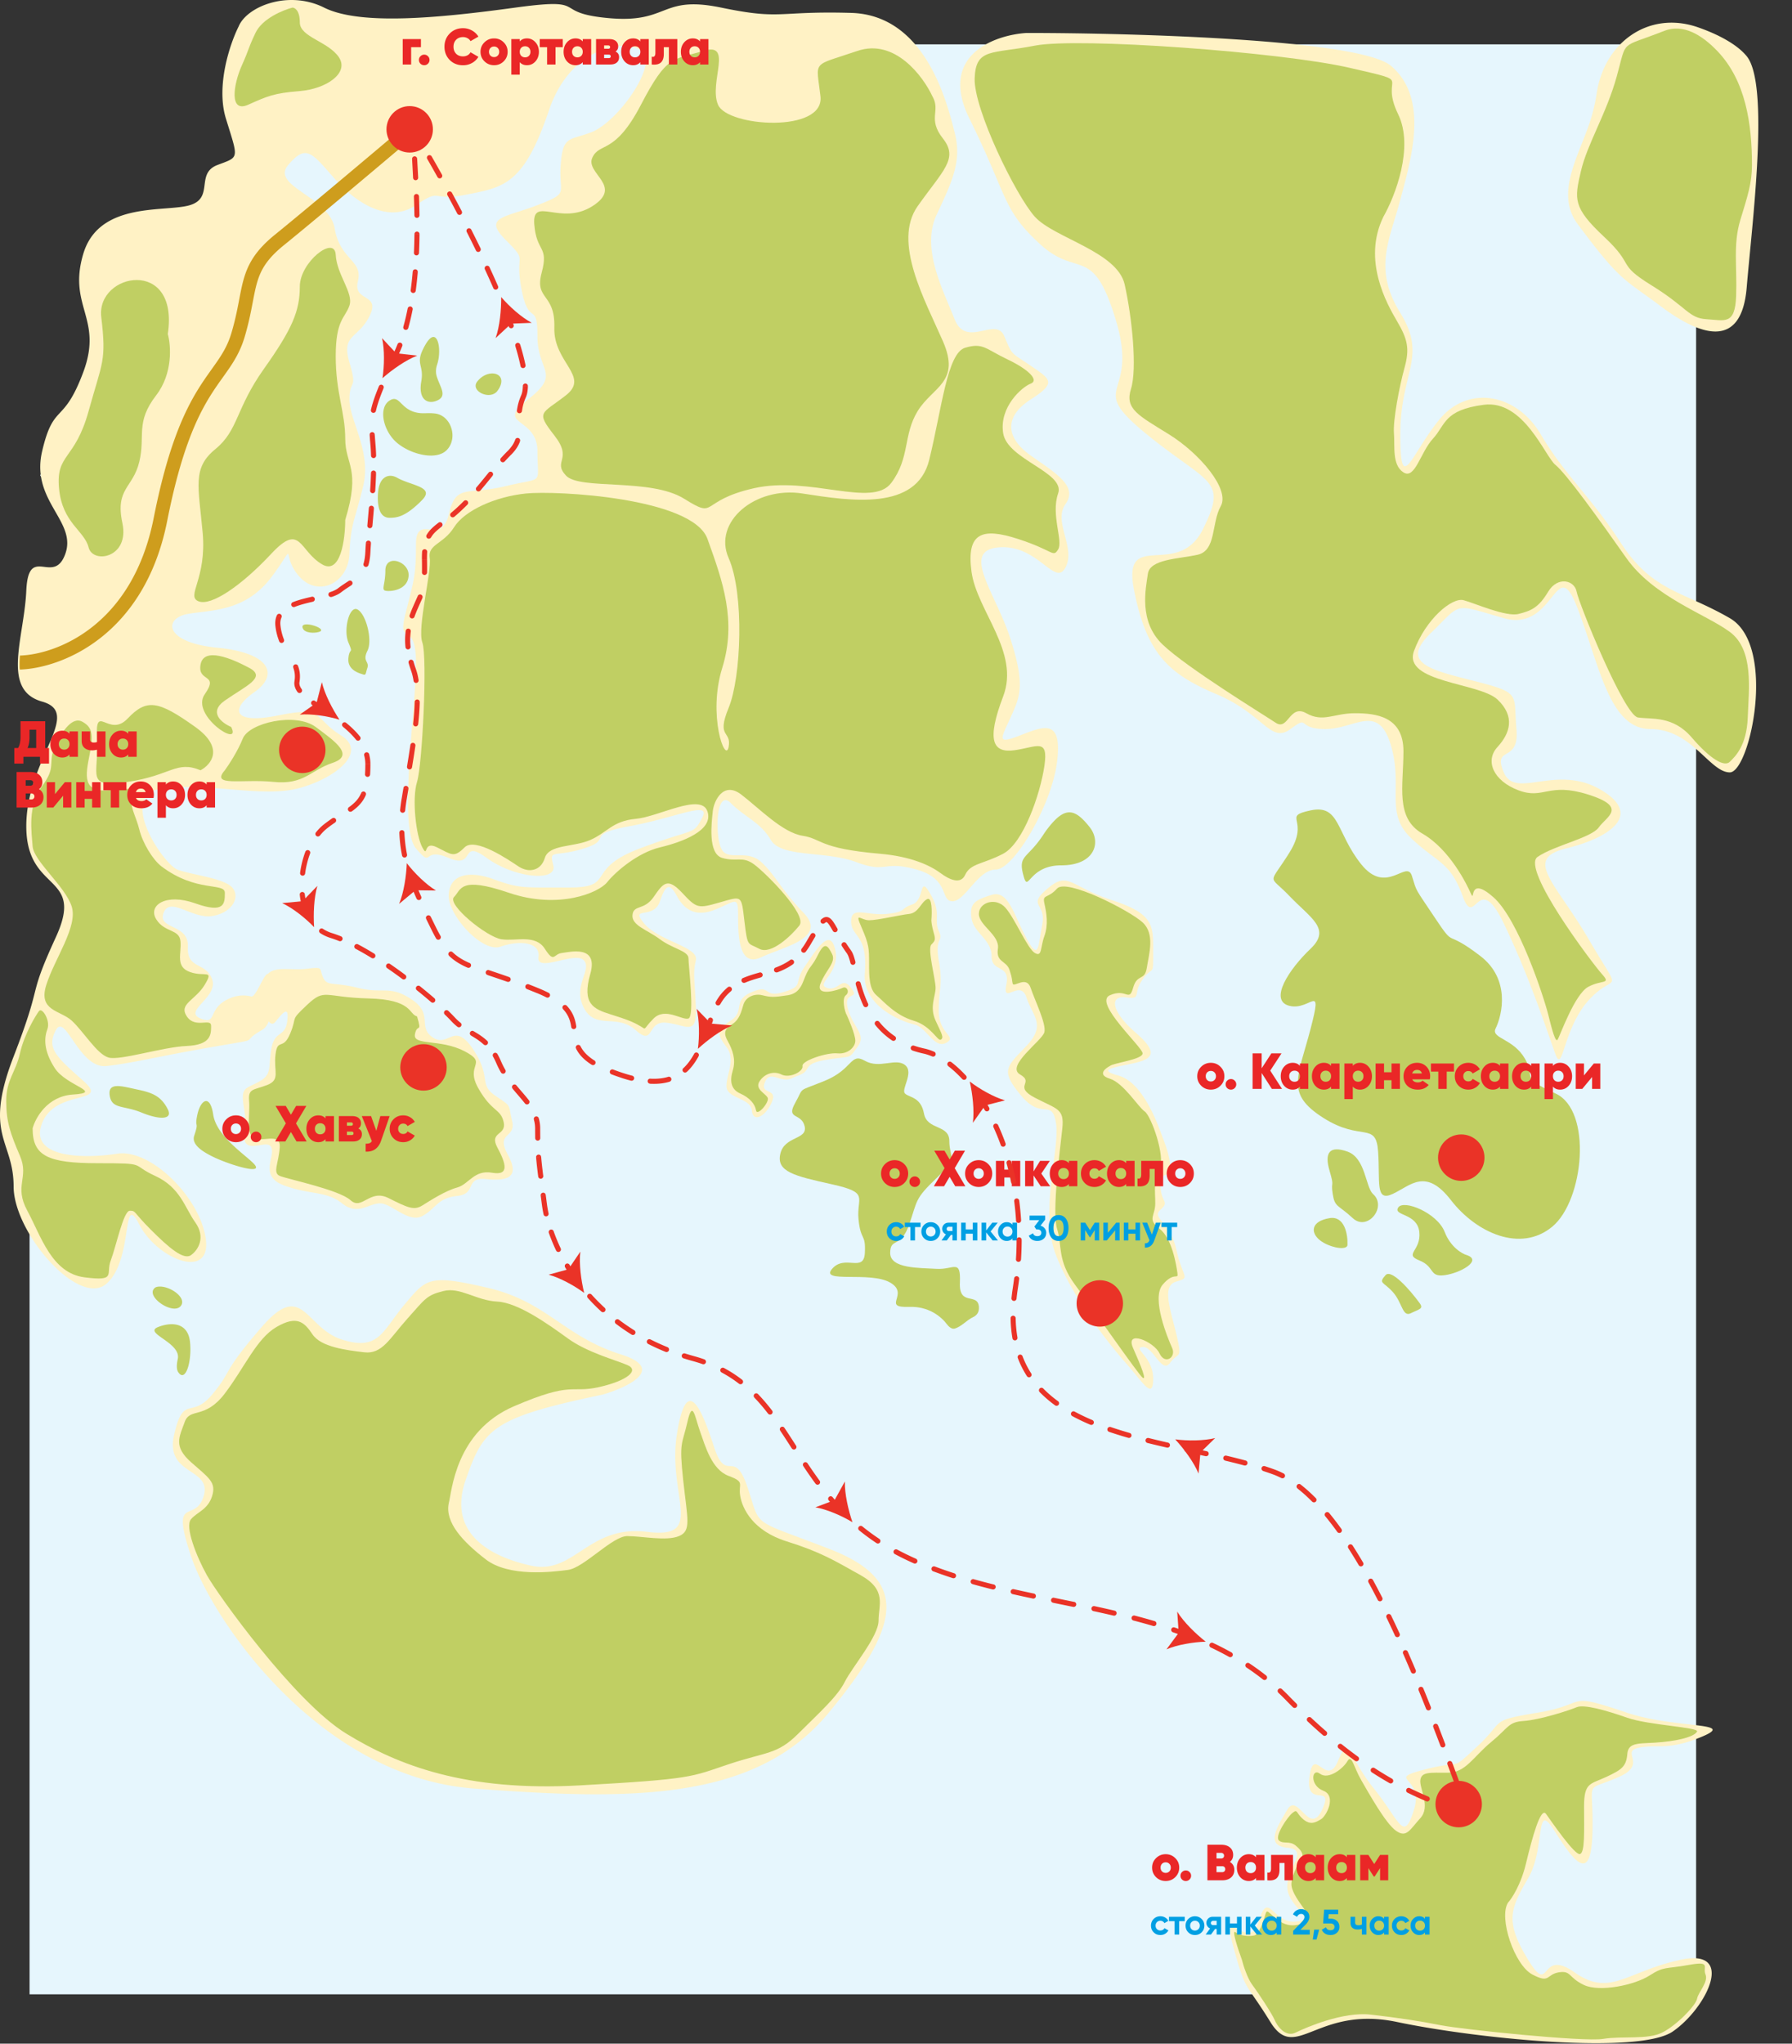 <svg width="706" height="805" fill="none" xmlns="http://www.w3.org/2000/svg"><rect width="100%" height="100%" fill="#333333" stroke="none"/><path d="M125.547 17.477h542.675v768.082H11.649V416.081l19.972-47.434v-85.296l-2.496-76.974-13.315-19.14 24.008-36.354 85.729-133.406Z" fill="#E6F6FD"/><path fill-rule="evenodd" clip-rule="evenodd" d="M93.987 10.485c-3.328 6.658-8.987 23.218-4.992 36.2 2.947 9.58 4.3 13.069 3.115 15.005-.822 1.343-2.865 1.938-6.444 3.302-4.258 1.622-4.663 4.726-5.066 7.82-.424 3.255-.846 6.498-5.752 7.99-2.355.717-5.717.98-9.54 1.28-11.72.918-27.779 2.175-32.484 17.86-3.013 10.043-1.275 16.305.44 22.482 1.838 6.62 3.649 13.143-.44 24.119-3.813 10.235-6.658 13.307-9.095 15.939-2.616 2.825-4.763 5.143-7.132 15.267-2.447 10.454 1.646 17.579 5.287 23.916 3.17 5.519 5.997 10.44 3.866 16.444-2.095 5.906-5.325 5.531-8.291 5.186-3.511-.408-6.652-.773-7.103 9.377-.217 4.874-.997 9.86-1.747 14.652-2.131 13.614-4.015 25.651 7.988 29.036 9.01 2.541 6.09 9.188 1.71 19.156-3.507 7.984-7.951 18.099-7.951 29.941 0 12.232 4.916 17.09 9.103 21.227 4.928 4.869 8.846 8.739 2.547 22.462-6.158 13.414-7.085 17.065-8.372 22.134-1.148 4.521-2.582 10.17-8.271 24.883-7.949 20.556-5.425 28.293-2.777 36.413 1.371 4.207 2.777 8.517 2.777 14.764 0 18.308 25.797 47.85 36.615 38.28 5.426-4.8 6.874-14.101 7.862-20.448.983-6.307 1.51-9.697 5.036-2.853 7.074 13.731 28.294 22.052 26.213 5.825-2.08-16.227-21.636-35.782-34.95-33.702-13.315 2.08-34.951 1.664-29.542-12.066 2.698-6.849 9.433-8.625 14.164-9.873 4.754-1.254 7.485-1.974 2.063-6.77-10.818-9.57-14.563-12.899-10.818-19.972 1.73-3.267 3.814-.232 6.623 3.858 3.272 4.764 7.527 10.96 13.349 10.288 6.102-.704 11.675-1.805 19.258-3.304 5.86-1.158 12.919-2.553 22.35-4.185 12.506-2.165 13.89-2.244 14.68-2.97.577-.53.837-1.405 4.875-3.687 1.413-.799 2.239-2.147 2.722-3.453.793 1.102 1.723 1.329 2.687.123 3.329-4.161 5.409-6.241 4.577 0-.4 3.001-1.57 3.886-2.815 4.828-1.345 1.018-2.778 2.102-3.426 5.99-.33 1.977-.456 3.606-.564 4.986-.299 3.85-.448 5.769-4.429 7.913-.871.469-1.645.84-2.325 1.167-3.545 1.704-4.548 2.186-3.5 8.819.68 4.31.619 4.538.422 5.271-.164.611-.422 1.573-.422 5.547 0 5.204 3.247 4.652 6.225 4.145 2.022-.344 3.92-.667 4.593.848.536 1.207.208 2.803-.149 4.538-.75 3.646-1.625 7.903 5.142 10.441 4.175 1.565 7.768 2.185 10.992 2.742 4.487.774 8.26 1.425 11.892 4.331 4.22 3.376 7.489 2.186 10.579 1.062 1.479-.539 2.918-1.062 4.4-1.062 1.825 0 3.981 1.257 6.257 2.584 3.431 2.001 7.134 4.16 10.386 2.409 1.97-1.061 3.278-2.287 4.526-3.458 2.18-2.044 4.179-3.919 9.205-4.448 3.807-.4 4.623-2.152 5.375-3.768.809-1.739 1.545-3.32 5.859-2.889 8.321.832 13.73-.416 8.737-9.57-2.793-5.121-1.419-6.466.043-7.895 1.15-1.125 2.355-2.303 1.622-5.419-.818-3.477-.832-4.843-1.425-5.876-.614-1.069-1.847-1.783-5.233-4.11-3.361-2.311-3.646-4.092-4.069-6.735-.414-2.592-.961-6.012-4.668-11.573-4.438-6.656-6.976-5.57-9.606-4.446-1.809.773-3.662 1.565-6.205-.13-2.859-1.906-3.012-3.987-3.177-6.242-.196-2.668-.409-5.58-5.145-8.737-5.294-3.53-8.297-3.546-12.064-3.566-2.449-.013-5.221-.027-9.156-1.011-3.903-.976-6.599-1.253-8.534-1.451-3.015-.309-4.183-.429-5.196-2.71a13.05 13.05 0 0 1-.713-2.088c-.479-1.782-.505-1.881-5.945-1.241-1.944.229-3.952.175-5.875.123-3.78-.102-7.235-.196-9.25 1.885-.661-.138-1.739 1.9-2.881 4.06-1.298 2.455-2.68 5.069-3.63 4.825a12.7 12.7 0 0 0-7.489.342c-5.228 1.882-6.567 4.71-7.504 6.688-.927 1.958-1.46 3.083-4.978 1.634-3.616-1.489-1.687-3.63.73-6.312 2.31-2.565 5.067-5.625 3.847-9.083-1.096-3.105-3.154-4.205-5.083-5.237-2.465-1.319-4.72-2.526-4.487-7.662.217-4.774-3.075-6.379-5.92-7.766-2.61-1.273-4.845-2.363-3.65-5.548 1.424-3.797 4.878-2.451 9.05-.824 3.143 1.225 6.693 2.608 10.09 2.072 7.905-1.248 11.234-7.489 7.905-11.234-2.161-2.431-8.357-3.81-13.917-5.048-3.004-.668-5.822-1.296-7.719-2.025-5.409-2.081-24.549-29.958-5.409-32.038 8.858-.963 17.893-.233 26.447.458 9.93.803 19.211 1.553 26.811-.458 14.147-3.745 27.461-14.147 16.643-20.804-3.274-2.015-5.138-3.878-6.653-5.392-3.491-3.488-5.129-5.125-17.895-2.514-18.308 3.745-19.14-2.496-9.57-9.154 9.57-6.657 6.657-15.395-14.563-17.475-21.22-2.08-21.22-11.65-11.65-13.315 1.548-.269 3.194-.473 4.91-.685 8.891-1.102 19.657-2.435 28.376-14.293 4.708-6.404 5.751-8.8 6.177-8.695.514.127.126 3.912 4.225 8.695 7.49 8.737 19.556 2.912 19.972-8.738.287-8.035 1.168-11.122 2.779-16.769.724-2.541 1.597-5.599 2.63-9.86 2.09-8.62-.576-16.584-2.85-23.378-1.349-4.027-2.559-7.643-2.559-10.741 0-3.328.532-4.527.959-5.485.639-1.438 1.038-2.337-.959-9.077-2.106-7.107-.215-8.885 2.616-11.55 1.645-1.548 3.608-3.395 5.289-6.758 2.416-4.83.428-6.069-1.682-7.384-1.889-1.177-3.877-2.416-2.894-6.347 1.054-4.217-.777-6.297-3.111-8.948-2.271-2.58-5.017-5.7-6.043-11.855-.993-5.955-6.814-10.016-11.864-13.538-5.535-3.862-10.143-7.075-6.444-11.427 6.686-7.865 8.911-5.323 16.863 3.762l1.445 1.647c9.154 10.402 21.636 17.475 32.038 10.402 5.897-4.01 6.846-3.875 9.216-3.536 1.81.259 4.449.636 10.756-.625l1.126-.224c13.85-2.752 21.603-4.291 31.328-33.062 9.986-29.542 38.279-28.71 38.279-19.972 0 8.737-12.898 25.38-21.636 28.71-1.738.661-3.229 1.11-4.509 1.494-5.156 1.55-6.891 2.07-7.557 11.404-.216 3.02-.068 5.202.044 6.863.322 4.747.356 5.25-9.198 8.948-2.712 1.05-5.239 1.86-7.456 2.57-8.326 2.67-12.256 3.931-5.026 11.16 5.621 5.622 5.593 6.065 5.41 9.039-.116 1.869-.293 4.737.831 10.517 1.417 7.289 2.933 8.47 4.116 9.39 1.248.972 2.125 1.655 2.125 8.918 0 5.019 1.205 8.31 2.165 10.932 1.745 4.767 2.68 7.321-5.91 14.032-7.33 5.728-5.454 7.166-2.286 9.594 2.585 1.982 6.031 4.624 6.031 10.794 0 6.573.667 9.141-.325 10.444-1.082 1.418-4.132 1.335-12.157 3.287-4.699 1.143-8.351 1.472-11.241 1.732-6.578.593-9.204.829-11.228 9.502-1.462 6.267-4.708 6.031-7.577 5.822-2.846-.207-5.321-.387-5.321 5.828 0 11.055-.653 13.625-3.114 23.316-.318 1.252-.666 2.622-1.047 4.145-1.606 6.424-.694 7.037.681 7.96 1.474.99 3.48 2.337 3.48 11.596 0 5.386-.641 13.373-1.344 22.134-1.633 20.345-3.6 44.863 1.344 50.68 3.619 4.257 4.079 3.941 5.114 3.229.989-.68 2.501-1.72 7.784.516 5.21 2.204 6.367.452 7.375-1.075 1.084-1.643 1.996-3.024 7.604 1.075 10.818 7.905 27.878 9.57 26.213 2.912-1.056-4.225-.772-4.26 2.663-4.679 1.977-.242 4.996-.61 9.404-1.978 5.31-1.648 5.866-2.893 6.384-4.055.659-1.477 1.257-2.819 11.507-4.683 6.33-1.151 12.163-2.749 16.931-4.056 9.02-2.472 14.228-3.9 11.778.728-2.5 4.723-2.774 4.808-9.245 6.821a247.552 247.552 0 0 0-15.303 5.245c-10.683 4.031-13.164 7.77-15.011 10.553-1.966 2.962-3.213 4.842-12.867 4.842-1.853 0-3.53.004-5.059.008-13.923.034-15.526.037-24.898-3.337-10.402-3.744-17.476-1.248-17.476 6.658 0 7.905 13.315 22.468 20.388 19.971 7.074-2.496 15.811-2.08 14.979 4.161-.447 3.351 3.783 2.385 8.312 1.35 3.907-.893 8.038-1.836 9.58-.102 1.46 1.644.757 3.768-.104 6.373-1.103 3.331-2.465 7.448.104 12.351 2.467 4.711 6.024 4.947 9.951 5.207 3.357.223 6.985.463 10.436 3.531 4.053 3.602 4.938 2.21 6.149.305 1.028-1.615 2.29-3.6 5.918-3.218 1.909.201 3.6.621 5.061.983 4.587 1.138 6.904 1.713 6.589-6.808-.127-3.42-.292-5.992-.425-8.068-.305-4.741-.443-6.893.425-10.656.671-2.909-3.592-4.855-8.583-7.133-4.288-1.958-9.113-4.16-11.805-7.429-3.018-3.665-1.904-3.867.218-4.253 1.974-.359 4.82-.876 6.023-4.485 2.497-7.489 4.161-6.657 6.657-2.08 2.497 4.577 6.658 8.737 14.979 5.409 1.684-.674 3.06-1.313 4.186-1.835 4.439-2.061 4.968-2.307 4.968 4.331 0 8.322.416 20.388 9.154 16.227 1.722-.82 3.783-1.608 5.91-2.42 8.665-3.311 18.417-7.037 10.733-15.055-5.021-5.24-7.752-8.99-10.054-12.153-2.086-2.865-3.821-5.248-6.589-7.819-2.913-2.704-6.241-2.704-9.154-2.704-2.912 0-5.409 0-6.657-2.705-2.497-5.409-2.081-23.716 3.745-17.891 2.249 2.249 4.498 3.878 6.652 5.437 3.423 2.48 6.604 4.783 9.159 9.125 2.435 4.14 9.431 4.86 17.234 5.662 5.53.568 11.464 1.178 16.468 3.076 6.219 2.359 8.79 2.065 11.645 1.739 2.684-.306 5.619-.641 12.071 1.174 8.068 2.269 9.72 6.371 10.88 9.252.754 1.873 1.3 3.23 3.267 3.23 2.28 0 4.559-2.602 7.037-5.43 2.949-3.366 6.179-7.052 10.022-7.052 7.074 0 22.053-25.381 24.133-42.44 2.062-16.91-4.87-14.197-14.311-10.501l-.252.099c-8.56 3.349-7.799 1.705-4.863-4.635.347-.748.723-1.561 1.119-2.439l.161-.358c3.642-8.087 5.579-12.389-.161-30.432-1.68-5.277-4.051-10.417-6.206-15.089-5.321-11.535-9.328-20.221 1.629-21.11 8.002-.648 13.643 3.649 17.8 6.816 3.841 2.926 6.415 4.886 8.413 1.09 2.031-3.86.889-8.216-.232-12.487-1.174-4.476-2.323-8.858.232-12.478 4.523-6.407-2.222-11.108-10.955-17.194a473.32 473.32 0 0 1-2.776-1.945c-9.986-7.074-10.402-15.395 0-22.053 10.069-6.444 8.052-7.82.743-12.807l-.743-.507c-4.171-2.854-5.909-3.739-7.11-5.099-1.075-1.218-1.719-2.816-3.292-6.551-1.506-3.577-4.714-2.896-8.201-2.156-4.22.896-8.848 1.878-11.355-4.502-.64-1.631-1.363-3.352-2.114-5.142-4.616-10.995-10.326-24.6-4.959-36.05l.088-.188c6.188-13.201 9.884-21.085 6.985-32.266l-.209-.81c-3.097-12.011-11.703-45.394-40.566-46.207-11.286-.318-17.896.033-23.102.308-8.419.446-13.163.697-28.076-2.388-12.795-2.647-17.753-.733-23.123 1.34-4.758 1.837-9.839 3.798-20.982 2.82-10.058-.882-12.782-2.512-14.901-3.78-2.877-1.722-4.637-2.776-22.13-.38-30.373 4.16-61.163 7.073-75.31 0-14.147-7.074-30.53-.416-33.703 7.49Z" fill="#FFF2C5"/><path d="M172.209 143.629c-.608 1.826-.54 3.367-.139 4.665 1.338 4.334 4.285 7.64.139 9.482-3.744 1.664-7.489-.416-6.241-7.489 1.249-7.074-2.912-6.658 1.665-14.563 4.577-7.906 6.657 1.664 4.576 7.905Zm23.717 10.402c-2.913 3.744-10.818 0-7.905-3.744 4.176-5.37 11.96-3.546 8.743 2.447a9.156 9.156 0 0 1-.838 1.297Zm-28.293 8.738c1.407-.059 2.624-.018 3.681.098 6.512.718 9.273 9.832 4.64 14.465-4.161 4.161-14.146 1.664-19.556-2.913-5.409-4.577-7.489-13.73-2.912-16.643 4.577-2.913 4.161 5.409 14.147 4.993Zm-18.724 31.622c.416-7.073 4.577-7.906 7.489-6.241 5.315 3.037 14.378 3.55 10.427 8.225-.255.302-.54.612-.857.929-6.241 6.241-9.57 6.657-12.482 6.657-2.913 0-4.993-2.497-4.577-9.57Zm-11.65 64.908c-.416 4.577 4.16 5.825 5.409 6.242 1.664.606 1.248 0 2.08-2.497.833-2.496-2.08-2.496 0-6.657 2.081-4.161-.416-14.147-3.744-16.227-3.329-2.081-5.826 7.905-3.745 12.898 2.08 4.993.416 1.664 0 6.241Zm14.563-34.534c0-.42.037-.802.107-1.15 1.05-5.259 9.429-2.12 9.047 3.23-.416 5.825-7.49 6.241-9.154 5.825-1.664-.416 0-2.496 0-7.905Zm-32.454 22.884c.823 1.646 4.19 1.868 6.276 1.269 4.248-1.22-8.253-5.222-6.276-1.269ZM74.847 528.506c-.832-7.49-7.073-7.906-12.482-5.826-6.265 2.41 9.08 6.04 7.673 12.603-.445 2.074-.604 4.093.233 5.289 2.912 4.16 5.409-4.577 4.576-12.066Zm-12.896-21.637c-.423.084-.738.229-.963.421-4.107 3.502 8.12 11.479 10.533 6.652 1.664-3.328-5.409-7.905-9.57-7.073Zm-8.321-77.807.158.033c5.922 1.232 9.619 2.462 12.324 7.872 2.08 4.161-3.329 4.161-10.402 1.248-7.074-2.912-11.65-1.248-12.482-6.657-.833-5.409 4.576-3.744 10.402-2.496Zm22.882 18.306c-1.136 3.408 3.063 6.196 7.719 8.431 6.425 3.084 20.621 7.426 15.581 2.387-3.744-3.745-14.562-10.818-15.81-19.14-1.249-8.321-4.994-5.825-6.242 0-1.248 5.825.832 2.081-1.248 8.322ZM411.04 328.786a39.562 39.562 0 0 1 3.297-4.367c5.821-6.686 9.534-5.516 15.01 1.454 4.577 5.825 2.081 14.979-11.234 14.979-13.314 0-12.898 11.65-14.979 3.745-2.08-7.906 1.665-6.242 7.906-15.811Z" fill="#C0CF63"/><path d="M381.914 46.684c-12.316-24.965 9.847-32.87 22.469-33.703 42.717 0 131.231 2.58 143.547 12.899 15.395 12.898 7.905 37.031 3.745 52.842-4.161 15.811-10.819 27.045 0 44.52 10.818 17.476 0 23.301 0 47.85 0 24.548 4.16 7.905 15.394-5.826 11.235-13.73 30.374-10.402 39.944 5.826 9.57 16.227 19.14 23.716 31.622 42.856 12.482 19.139 24.133 18.723 42.856 29.541 18.724 10.818 7.906 60.748 0 60.748-7.905 0-14.979-17.059-31.206-17.059s-19.971-24.549-28.709-47.433c-8.738-22.885-8.738 9.569-29.126 3.744-20.388-5.825-16.227-6.241-28.709 5.825-12.483 12.067 0 14.563 17.891 19.14 17.892 4.577 14.563 4.993 15.811 18.724 1.248 13.73-9.57 6.241-4.993 17.059 4.577 10.818 20.388-3.329 37.864 6.657 17.475 9.986 3.744 19.14-13.315 23.301-17.059 4.16-4.161 13.314 9.154 36.198 13.314 22.885 10.402 12.067 0 23.301-10.402 11.234-10.402 29.542-13.315 21.636-2.912-7.905-9.986-29.958-20.388-51.594-10.402-21.636-11.234 2.913-16.227-10.818-4.993-13.73-9.986-12.898-20.388-22.884-10.402-9.986-2.912-19.972-7.905-36.615s-14.147-6.241-25.797-6.241-5.825-5.825-13.731 0c-7.905 5.825-10.402-5.825-29.125-13.731-18.724-7.905-27.462-15.811-32.454-40.776-4.993-24.964 17.059-4.161 27.045-24.132 9.986-19.972 2.496-17.476-22.053-37.447-24.548-19.972-2.912-13.731-12.066-44.521s-14.979-16.643-29.958-30.374c-14.978-13.73-12.482-18.307-27.877-49.513Zm243.88 3.071a69.326 69.326 0 0 0 3.273-13.058c3.039-20.138 20.608-32.627 39.849-25.954 8.08 2.803 15.478 6.782 19.234 11.391 9.154 11.234 2.08 66.157 0 91.122-2.08 24.964-18.724 18.723-33.703 7.489-14.978-11.234-15.811-9.57-32.87-32.454-8.54-11.456-.604-25.085 4.217-38.536Z" fill="#FFF2C5"/><path d="M583.297 376.634c11.65 8.987 8.737 22.884 5.825 28.71-1.456 3.744 7.073 3.744 11.65 11.65 4.577 7.905-2.497 7.073 12.066 13.73 14.563 6.658 11.234 42.024-1.248 52.426-12.482 10.402-29.958 2.497-39.944-10.402-9.985-12.898-15.811-5.825-22.884-2.496-7.073 3.328-4.993-4.577-5.825-16.643-.832-12.067-6.657-3.745-21.636-13.315s-9.986-15.811-4.993-34.95c4.993-19.14 0-7.074-8.322-9.154-8.321-2.081 0-14.563 8.322-22.469 8.321-7.905 0-12.066-8.322-20.804-8.321-8.737-8.321-3.744 0-17.059 8.322-13.314-3.328-14.146 8.322-16.643 11.65-2.496 9.986 8.738 19.972 21.22 9.986 12.483 17.891-2.08 19.971 4.577 2.081 6.657.833 4.161 9.154 16.643 8.322 12.483 3.329 3.745 17.892 14.979Z" fill="#C0CF63"/><path d="M569.15 485.231c2.33 5.991 6.796 8.599 8.738 9.153 6.241 2.081-2.497 7.074-8.738 7.906-6.241.832-3.745-3.329-9.986-5.825-6.241-2.497.832-3.745 0-11.234-.832-7.49-10.402-6.242-8.322-9.57 2.081-3.329 15.395 2.08 18.308 9.57Zm-38.279-31.622c7.073 2.496 7.073 13.73 9.986 16.643 5.825 4.993-2.081 14.979-7.906 9.57-5.825-5.409-7.073-4.161-7.905-9.57-.833-5.409.832-2.081-1.249-9.154-2.08-7.073 0-9.986 7.074-7.489Zm-7.074 26.213c5.992-.999 7.212 6.518 7.074 10.402.098 2.589-7.074 1.248-10.818-1.665-3.745-2.912-3.745-7.489 3.744-8.737Zm22.053 22.468c2.33-2.663 9.847 6.102 13.314 10.818 1.926 2.496 0 2.496-3.329 4.161-3.328 1.664-3.328-4.161-7.073-8.322-3.745-4.161-5.825-3.328-2.912-6.657Z" fill="#C0CF63"/><path d="M606.181 674.547c19.972-3.329 9.986-8.322 34.534 0 20.471 6.939 47.021 3.182 26.764 10.724-4.16 1.549-8.786 2.59-13.449 2.59-22.053 0-2.081 5.826-16.227 12.067-14.147 6.241-9.986 0-10.402 21.22-.417 21.22-7.074 12.482-14.979 0-7.906-12.483-3.329 6.657-10.402 18.723-7.074 12.067-9.154 17.06 0 32.038 9.153 14.979 4.161-4.992 18.307 4.993 14.147 9.986 20.388-.416 42.024-4.993 21.636-4.576 9.986 19.14-3.328 28.294-13.315 9.154-76.975 2.912-108.597-3.745s-39.944 16.227-49.93 0c-9.986-16.227-9.569-11.234-14.562-29.541-4.993-18.308 6.241 2.912 9.986-9.986 3.744-12.899 5.409.832 14.562 0 9.154-.833-3.328-5.825-3.328-13.731 0-7.905 8.738-14.563 0-15.395-8.738-.832-4.161-7.905 0-14.979 4.161-7.073 8.737 10.818 13.73 0s-6.657 0-4.993-12.898c1.665-12.899 6.658 4.577 11.235-6.241 4.576-10.818 3.744-2.081 14.146 10.818 10.402 12.898 11.651 21.636 15.811 8.321 4.161-13.314-11.65-11.65 4.161-15.811s9.57 1.248 20.804-9.154c11.234-10.402 4.161-9.986 24.133-13.314ZM244.608 533.496c17.974 5.659 2.774 12.898-7.074 15.811-43.688 9.154-47.017 13.315-54.09 33.702-7.073 20.388 8.738 29.958 25.797 33.703 17.059 3.745 22.468-16.227 45.769-13.315 23.3 2.913 7.905-14.146 11.65-38.279 3.745-24.133 9.57-10.818 14.563 4.577s7.905 0 13.314 16.227.832 12.066 32.038 24.133c31.206 12.066 29.126 29.125 0 64.492-29.125 35.367-78.639 34.534-139.802 29.958-61.164-4.577-103.188-66.573-111.51-91.538-8.321-24.965 1.665-12.482 4.993-23.716 3.329-11.234-15.395-7.906-11.65-24.133 3.745-16.227 6.657-5.825 14.979-15.811s3.329-7.905 19.556-26.629 17.059.416 31.622 4.993c14.562 4.577 15.811-3.329 24.548-13.731 8.738-10.402 9.57-12.066 32.871-6.657 23.3 5.409 29.957 19.14 52.426 26.213Zm195.973-109.845c3.291.897 6.088 3.34 8.31 6.174 4.712 6.009 7.42 13.375 10.025 20.553 1.173 3.23 2.053 6.416 2.053 8.64 0 6.241-3.745 1.248-3.745 7.905 0 6.658 3.745 6.241 0 9.57-3.744 3.329 3.745 4.577 6.242 15.811 2.496 11.234 5.825 10.818 0 12.482-5.826 1.665-2.497 10.402 0 20.804 2.496 10.402.832 6.658-2.497 11.235-3.329 4.576-6.657-6.658-10.818-6.242-4.161.416 4.161 3.745 4.161 12.483 0 8.737-4.161 1.248-10.818-6.241-6.657-7.49-20.804-25.381-27.461-42.441-6.658-17.059 1.664-42.024 0-52.009-1.665-9.986-5.409-.833-13.731-10.818-8.322-9.986-5.825-11.235 2.08-19.556 7.905-8.322 2.497-11.65 0-19.14s-9.57 3.329-7.905-4.993c1.664-8.321-5.825-4.577-5.825-11.234s-7.074-9.154-7.906-14.979c-.832-5.825 1.248-7.073 7.906-9.154 6.657-2.08 8.737 7.906 13.73 17.06 4.993 9.153 4.577 3.328 6.242-5.409 1.664-8.738-6.242-7.074 2.08-14.147 8.321-7.073 8.738-.832 25.381 4.577s16.227 9.986 16.227 20.388c0 10.402 0 4.993-4.161 10.818-4.161 5.825 0 7.905-6.657 7.073-6.657-.832-5.409 5.825 3.744 13.731 9.154 7.905 7.074 10.402 0 12.066-7.073 1.664-15.811 2.496-6.657 4.993Zm-99.858-40.359c-.998 12.316 12.899 18.724 19.972 20.388 4.577 1.452 7.49 9.57 12.067 7.073 4.576-2.496-2.913-3.329-2.913-12.482 0-9.154 1.664-10.402 0-19.972-1.664-9.57 2.08-7.073 0-11.65s1.248-6.657-3.329-14.563c-4.576-7.906-2.08 2.496-7.073 4.161-4.993 1.664-2.08 2.912-9.986 3.745-7.905.832-14.147-3.329-14.147 2.912s6.658 4.993 5.409 20.388Zm-36.614 50.761c2.496-5.825-5.409-2.496-2.497-8.321 2.064-4.128 6.072 1.002 10.242-.977a28.197 28.197 0 0 1 2.657-1.103c5.825-2.081.832-4.577 11.234-6.242 10.402-1.664 8.321 0 12.066-4.993 3.745-4.993-1.664-7.489-3.745-14.978-2.08-7.49 4.993-3.329 1.248-8.322-3.744-4.993-4.992 1.664-9.569 0-4.577-1.664 5.409-5.825 3.328-14.979-2.08-9.154-7.489 0-12.066 6.657-4.577 6.658 0 7.49-8.321 9.986-8.322 2.497-4.577-3.328-12.483 0-7.905 3.329-2.496 7.49-8.321 11.234-5.826 3.745-5.41 5.409-1.665 10.402 3.745 4.993 0 10.402 0 15.395s9.57 4.577 9.986 9.57c.416 4.993 5.409 2.497 7.906-3.329Z" fill="#FFF2C5"/><path d="M358.198 514.773c7.701-.285 12.693 3.89 14.924 6.923.635.863 1.832 1.893 2.874 1.646 2.686-.638 4.827-3.36 7.338-4.506 1.431-.653 2.48-1.886 2.325-4.063-.416-5.825-7.906 0-7.49-9.57.416-9.57-2.496-4.993-9.153-5.409-6.658-.416-18.308 0-18.308-6.241s4.161-1.664 7.49-11.234c3.328-9.57 2.08-9.986 10.818-18.308 8.737-8.321 4.992-7.905 4.993-14.562 0-6.658-8.738-4.161-9.986-10.819-1.249-6.657-5.825-6.241-7.49-7.905-1.664-1.664 3.745-8.322 0-11.234-3.745-2.913-9.986 1.664-15.811-1.665-5.825-3.328-4.577 3.329-15.811 7.906s-7.905 2.08-11.65 8.738c-3.745 6.657 2.496 3.744 3.745 9.153 1.248 5.409-7.906 3.745-9.57 10.818-1.665 7.074 5.409 8.738 20.388 12.067 14.979 3.328 9.569 4.993 10.402 13.73.832 8.738 2.912 5.409 2.496 13.315-.416 7.905-7.905.416-12.898 6.241-4.993 5.825 14.979.832 22.884 5.409 7.906 4.577-3.745 9.986 7.49 9.57ZM655.694 12.15c7.298-2.885 14.69 1.463 20.918 7.98 11.168 11.689 13.617 28.696 13.617 44.863 0 7.073-1.664 12.066-4.577 21.636-2.913 9.57-1.248 18.307-1.664 29.958-.416 11.65-4.577 9.569-11.651 9.153-7.073-.416-7.489-4.576-21.636-13.314-14.146-8.738-6.241-7.49-18.723-19.14-12.43-11.601-11.657-14.95-9.185-25.661l.031-.136c2.496-10.818 9.986-22.468 14.147-37.447 4.16-14.979.832-10.818 18.723-17.892ZM346.547 336.276c12.062 1.04 19.663 4.408 24.041 7.668 3.444 2.565 7.885 4.563 9.662.654 2.08-4.577 7.073-4.161 14.979-8.322 7.905-4.16 14.562-23.3 16.227-34.534 1.664-11.234-2.913-7.489-11.651-6.241-8.737 1.248-11.234-3.745-4.576-21.22 6.657-17.476-10.402-33.703-12.483-49.098-2.08-15.395 4.161-17.475 18.308-12.898 14.146 4.577 13.73 7.489 15.811 4.161 2.08-3.329-2.913-13.731 0-22.053 2.912-8.321-19.972-13.314-21.636-23.716-1.665-10.402 7.489-18.308 10.818-19.556 3.328-1.248-.416-5.409-9.154-9.57-8.738-4.16-9.57-6.657-16.643-4.576-7.074 2.08-9.154 23.716-14.147 44.104-4.973 20.308-31.002 16.259-49.71 13.349l-.219-.035c-18.724-2.912-35.367 11.235-29.126 25.381 6.241 14.147 4.993 47.017 0 59.084-4.993 12.066 1.248 8.737 0 15.395-1.248 6.657-8.322-12.483-2.496-31.206 5.757-18.506.133-34.167-5.622-50.196l-.204-.566c-5.825-16.227-59.499-19.14-71.565-17.892-12.067 1.249-24.133 6.658-28.294 13.315-4.16 6.657-10.402 6.657-9.569 12.066.832 5.409-4.993 27.462-2.913 33.287 2.08 5.825 0 48.265-2.08 54.922-2.081 6.657-.416 21.22 2.08 25.797 2.497 4.577 0-2.913 5.825 0s6.657 4.161 10.818 0 17.476 4.993 21.22 7.489c3.745 2.497 8.738 2.081 10.402-3.328 1.664-5.409 11.234-4.161 17.892-7.074 6.657-2.912 8.737-7.489 17.891-8.321 9.154-.832 25.797-10.402 28.293-2.913 2.497 7.49-9.986 12.067-18.723 14.147-8.738 2.08-17.475 9.57-20.804 13.731-3.329 4.16-19.14 10.818-38.695 4.16-19.556-6.657-18.724-1.248-21.637 1.665-2.912 2.912 12.899 15.811 18.724 16.643 5.825.832 13.314-2.08 17.059 3.745 3.745 5.825 3.329 2.08 6.657 1.664 3.329-.416 14.563-3.329 11.235 8.322-3.329 11.65 1.248 13.73 7.905 15.811 6.657 2.08 8.738 2.912 11.65 4.576 2.913 1.665.833 1.665 5.409-2.912 4.577-4.577 11.234.832 13.731 0s0-20.804 0-23.717c0-2.912-6.241-3.744-11.234-7.489-4.993-3.745-11.234-5.409-10.818-9.57.416-4.161 4.577-1.664 8.321-7.073l.07-.101c3.696-5.339 5.376-7.766 11.164-1.564 5.826 6.242 6.242 6.242 14.979 3.745 8.738-2.496 8.322-2.912 9.57 7.49 1.248 10.402 1.248 8.321 5.825 10.818 4.577 2.496 12.483-4.993 15.811-9.154 3.329-4.161-13.314-20.804-17.891-24.133-4.577-3.328-6.657-.832-12.482-2.496-5.826-1.665-4.161-14.147-3.745-18.308.416-4.16 4.161-12.066 11.234-6.657 7.073 5.409 16.227 14.979 24.133 16.227 7.905 1.248 6.241 4.993 30.373 7.073Z" fill="#C0CF63"/><path d="M337.809 20.056c14.646-4.993 25.797 9.847 29.542 17.892 3.375 5.825-2.081 8.737 4.16 16.642 6.242 7.906 0 12.483-9.985 26.63-9.986 14.146 2.912 37.031 9.985 53.258 7.074 16.227-4.16 17.891-9.985 27.461-5.826 9.57-2.913 18.307-10.402 28.293-7.49 9.986-32.039-2.912-54.091 2.081s-14.146 12.482-27.461 4.16c-13.315-8.321-41.192-3.328-46.601-9.153-5.409-5.825 2.913-6.242-4.577-15.811-7.489-9.57-4.993-8.322 4.577-15.811 9.57-7.49-4.993-12.899-4.577-26.629.416-13.731-7.905-10.818-4.993-21.637 2.913-10.818-2.08-7.905-2.912-19.14-.832-11.233 10.402.833 22.884-7.073 12.483-7.905-2.912-12.898 0-19.14 2.913-6.24 8.738-.831 19.14-20.803 10.402-19.972 12.482-17.476 24.549-21.22 12.066-3.744 2.08 12.482 5.825 21.22 3.744 8.737 42.024 11.234 40.359-3.328-1.664-14.563-3.744-11.65 14.563-17.892Zm-237.165-7.074c2.663-5.658 10.818-9.015 14.563-9.985.971 0 2.912 1.165 2.912 5.825 0 5.825 11.234 7.49 15.395 13.73 4.161 6.242-4.993 12.483-15.395 13.315-10.402.832-12.898 2.08-20.388 5.409-7.49 3.328-5.825-7.906-2.496-15.395 3.329-7.49 2.08-5.825 5.409-12.899ZM61.532 155.698c6.658-8.655 5.826-19.695 4.577-24.133 4.577-30.374-28.293-24.133-26.212-6.657 2.08 17.475.416 17.475-4.994 37.031-5.409 19.556-12.898 16.643-11.65 30.374 1.248 13.73 9.986 16.643 11.65 23.3 1.665 6.657 16.227 4.161 13.315-9.57-2.913-13.73 4.16-13.73 6.657-24.132 2.497-10.402-1.664-15.395 6.657-26.213Zm65.325 66.572c7.323 4.327 9.154-9.848 9.154-17.476 6.241-20.388 0-21.636 0-32.038 0-10.402-3.744-17.891-3.744-32.454 0-14.563 3.744-14.979 5.409-19.972 1.664-4.993-4.993-12.066-5.409-19.972-.416-7.905-14.147 2.913-14.147 12.483s-2.913 16.643-14.147 32.454-9.986 24.133-19.14 31.622c-9.153 7.489-6.657 14.563-4.992 32.87 1.664 18.308-6.658 24.965-1.665 27.045 4.993 2.081 17.06-6.241 28.71-18.723 11.65-12.483 10.818-1.248 19.971 4.161ZM88.58 275.944c-6.658 4.66-1.11 8.876 2.496 10.402 4.398 8.737-16.228-4.577-10.402-12.899 5.825-8.322-2.913-4.577-1.665-11.65 1.248-7.073 12.067-2.497 19.14 1.248s-1.248 7.074-9.57 12.899Zm7.073 14.978c-1.998 4.993-5.548 10.402-7.074 12.483-5.825 6.657 7.074 3.328 19.14 4.577 12.066 1.248 14.563-4.577 23.3-7.49 8.638-2.879 1.418-8.198-6.386-13.947l-.271-.199c-7.906-5.825-26.213-1.665-28.71 4.576Zm-18.724-4.576c11.65 8.321 6.241 14.84 2.08 17.059-9.57-3.966-11.65 2.08-28.71 4.577-17.058 2.496-11.233-2.497-12.065-17.06-.833-14.562 4.576 0 12.066-7.905 7.49-7.906 12.066-7.073 26.629 3.329Z" fill="#C0CF63"/><path d="M88.58 351.67c0-4.161-11.235 0-24.966-10.402-3.41-2.583-7.49-9.306-8.737-14.563-1.249-5.257-4.41-9.933-2.497-12.898 1.711-3.745.832-3.329-9.57-2.497-10.402.832-9.153-5.825-7.489-14.146 1.664-8.322.832-10.818-2.913-12.899-3.744-2.08-7.905 3.329-10.818 9.986-2.912 6.657.833 7.489-4.992 15.395-5.826 7.905-4.161 17.891-3.745 23.716.416 5.826 12.898 15.812 15.395 23.717 2.496 7.906-6.658 20.388-9.986 30.79-3.329 10.402 5.409 9.986 9.986 14.147 4.576 4.16 9.986 13.314 14.562 14.562 4.577 1.249 21.22-4.16 30.79-4.577 9.57-.416 9.57-4.576 9.57-7.905 0-3.329-6.241 1.248-9.57-3.745-3.328-4.993 3.329-6.241 7.074-12.482 3.744-6.241 0-2.913-5.826-4.993-5.825-2.08-3.328-7.073-3.744-12.066-.416-4.993-6.241-3.329-9.57-8.738-3.329-5.409 3.745-10.402 15.395-6.241 11.65 4.161 11.65 0 11.65-4.161Zm-59.918 79.472c-9.986.666-14.701 9.154-15.81 13.315 0 10.818 5.824 13.73 25.796 13.73s12.482.416 22.468 4.993 11.65 12.483 15.811 18.308c4.161 5.825 1.249 10.818-1.664 12.898-2.913 2.08-8.738-2.912-15.81-9.986-7.074-7.073-5.826-7.489-8.323-7.489-2.496 0-5.409 14.146-7.489 19.555-2.08 5.41 2.497 8.322-10.402 6.658-12.898-1.665-17.06-16.227-22.468-26.213-5.41-9.986.832-12.899-2.913-21.636-3.744-8.738-5.409-13.315-5.409-21.636 0-8.322 3.745-11.235 5.41-18.724 1.664-7.489 6.24-14.979 7.489-16.643 1.248-1.664 4.576 3.745 3.328 7.073-1.248 3.329-1.664 8.322 2.913 15.395 4.577 7.074 19.556 9.57 7.073 10.402Zm116.502-37.863c17.476.416 15.811 6.241 19.14 7.073 2.08 7.074 0 2.497-.832 7.073-.832 4.577 9.986 1.665 19.556 6.658 9.569 4.993 0 4.993 5.409 14.562 5.409 9.57 8.737 7.906 9.986 13.315 1.248 5.409-5.826 3.745-2.497 9.986 3.329 6.241 4.993 11.234-2.08 9.986-7.074-1.249-9.154 4.577-13.731 5.825-4.577 1.248-10.402 4.993-13.731 7.073-3.328 2.081-5.825.832-13.314-2.912-7.49-3.745-10.402 4.993-14.979.832-4.577-4.161-24.965-8.322-27.877-9.57-2.913-1.248-.416-4.993 0-11.234s-7.49-1.664-10.402-3.745c-2.913-2.08-1.248-9.57-1.665-14.563-.416-4.993 1.665-4.16 7.074-6.241 5.409-2.08 2.496-5.409 3.328-12.066.833-6.657 2.913-1.248 5.826-8.322 2.912-7.073-.417-4.576 6.657-11.234 7.073-6.657 6.657-2.912 24.132-2.496Zm57.419 160.606c-23.3 9.986-24.548 33.702-25.797 38.279-1.501 7.49 5.409 14.979 14.563 22.052 9.154 7.074 26.213 4.993 32.454 4.161 6.241-.832 17.476-13.314 23.301-13.314 5.825 0 15.395 2.08 20.388 0 4.992-2.081 3.328-6.658 1.664-22.053-1.664-15.394-.416-13.73 1.664-22.884 2.081-9.154 2.913-2.08 4.993 3.745 2.081 5.825 4.577 14.979 11.234 17.475 6.658 2.497 3.745 2.913 4.577 7.906.832 4.993 4.993 13.73 18.308 17.891 13.314 4.161 18.723 7.489 29.125 13.315 10.402 5.825 7.074 11.65 7.074 17.891 0 6.241-10.402 18.307-13.315 24.133-2.913 5.825-9.986 12.066-18.307 20.387-8.322 8.322-12.483 7.074-27.462 12.067s-13.73 5.825-58.667 8.321c-44.936 2.497-71.566-7.905-91.953-20.388-20.388-12.482-50.762-54.922-54.923-62.411-4.16-7.49-8.738-19.14-6.241-22.053 2.496-2.912 6.657-3.744 8.322-9.153 1.664-5.409-1.249-7.074-8.322-13.315-7.073-6.241-4.577-9.986-2.497-15.811 2.08-5.825 7.906-.832 15.811-11.234 7.906-10.402 12.483-21.636 20.388-26.213 7.906-4.577 10.818-2.08 14.147 2.913 3.329 4.992 13.315 6.241 20.388 7.073 7.073.832 9.986-5.409 17.059-13.315 7.074-7.905 7.49-9.153 14.147-10.818 6.657-1.664 12.898 3.745 21.22 4.161 8.287.415 20.289 9.083 27.785 14.496l.092.067c7.49 5.409 18.308 8.322 23.301 10.402 4.993 2.08 0 6.241-11.234 8.738-11.235 2.496-9.986-2.497-33.287 7.489Zm398.605 180.162c-1.997 8.321-5.548 13.73-7.074 15.395-3.745 5.975 2.497 24.548 9.571 28.292 7.073 3.745 5.408 0 10.402-.832 4.993-.832 3.744 2.081 9.985 4.993 6.241 2.913 19.972 0 25.797-3.745 5.825-3.744 6.242-2.496 15.395-4.16 9.154-1.665 5.409.832 6.658 3.744 1.248 2.913-2.913 7.074-3.329 9.57-.416 2.497-7.906 10.402-13.731 13.315-5.825 2.912-15.811 1.248-23.3 2.496-7.49 1.248-55.755-3.744-64.076-5.409-8.322-1.664-16.644-2.912-27.462-4.161-10.818-1.248-25.38 4.993-29.541 7.074-4.161 2.08-7.49-2.913-8.322-4.993-.832-2.081-6.241-10.402-8.737-13.731-1.998-2.663-3.606-7.767-4.161-9.986-1.526-4.161-4.161-12.149-2.497-10.818 2.081 1.665 5.826 1.665 7.49 1.248 1.664-.416 3.328-4.993 4.161-7.905.832-2.913.832-1.248 5.409 2.08 4.576 3.329 8.737 1.249 10.402.832 1.664-.416 1.664-2.496-.416-5.409-2.081-2.912-4.577-6.241-4.993-9.153-.416-2.913 2.496-8.738 3.744-10.402 1.249-1.665.416-3.329-2.08-5.409-2.497-2.081-4.993-.416-6.657-2.081-1.665-1.664 3.328-9.153 5.409-10.818 2.08-1.664 1.248 0 4.16 2.497 2.913 2.496 4.993 1.248 7.074 0 2.08-1.249 6.241-9.154.832-11.234-5.409-2.081-4.577-9.154-1.249-6.658 3.329 2.497 9.154-2.08 10.818-4.993 1.665-2.912 2.497 2.497 5.41 7.49 2.912 4.993 9.569 17.059 13.73 19.972 4.161 2.912 5.409-.416 9.57-4.993 4.161-4.577-.416-11.651 0-14.979.416-3.329 3.745-2.913 10.818-2.913 7.073 0 9.986-6.241 17.059-12.066 7.074-5.824 6.657-7.906 12.899-8.322 6.241-.416 17.891-4.16 20.804-5.408 2.912-1.249 11.65 1.248 19.971 4.16 8.322 2.913 28.294 3.745 27.462 5.41-.833 1.664-5.409 3.328-13.731 4.16-8.322.832-13.315-.416-13.731 4.577-.416 4.993-2.08 6.241-8.321 9.154-6.241 2.912-8.738 2.08-8.738 11.65s.416 18.308-1.664 18.724c-2.081.416-11.234-12.899-13.315-15.811-2.08-2.913-5.409 9.154-7.905 19.556ZM550.842 45.022c6.324 12.982-1.248 32.316-5.825 40.36-8.322 17.059 1.248 34.118 5.409 41.192 4.161 7.073 4.993 10.818 2.912 18.307-2.08 7.49-4.577 20.804-4.16 25.797.416 4.993-.833 12.482 3.744 15.395 4.577 2.913 6.657-7.906 11.65-13.315s4.161-11.234 19.972-13.314c15.811-2.08 24.133 20.388 28.294 23.716 4.16 3.329 17.059 21.22 27.877 36.615 10.818 15.395 31.206 22.053 40.776 29.126 9.57 7.073 7.489 22.468 7.073 33.702-.416 11.235-4.993 15.395-7.073 17.476-2.081 2.08-7.49-.832-14.979-9.57-7.49-8.738-15.811-7.073-21.22-7.906-5.409-.832-23.301-44.936-24.133-49.513-.832-4.577-7.489-6.241-11.234 0s-6.657 7.489-11.65 8.738c-4.993 1.248-17.059-4.161-21.636-5.409-4.577-1.249-14.979 7.489-19.556 19.971-4.577 12.483 25.797 12.483 32.87 19.14 7.074 6.657 4.993 13.315 0 18.724-4.993 5.409-1.664 13.314 8.322 17.059 9.986 3.745 11.65-3.329 27.461 1.664 15.811 4.993 7.073 8.738 4.161 12.899-2.913 4.16-17.475 7.073-24.133 11.65-6.657 4.577 21.636 42.024 25.381 46.185 3.745 4.16 0 2.08-5.409 4.993-5.409 2.912-11.234 19.555-12.066 20.804-.832 1.248-2.081-3.329-3.745-9.986-1.664-6.658-11.65-37.447-21.636-46.185-9.986-8.738-7.073 2.496-8.738-1.248-1.664-3.745-8.321-17.476-19.139-23.717s-7.49-18.723-7.49-32.454c0-13.731-10.818-14.979-19.139-14.979-8.322 0-12.483 3.745-19.14 0s-7.073 7.073-12.066 3.745c-4.993-3.329-34.951-21.636-44.521-30.79s-6.657-22.052-5.825-27.877c.832-5.826 12.066-5.826 19.556-7.49 7.489-1.664 5.409-12.482 9.154-19.139 3.744-6.658-8.322-20.804-20.388-28.294-12.067-7.489-17.476-9.986-14.979-17.891 2.496-7.906.416-28.294-2.497-41.192-2.912-12.899-27.877-18.308-35.366-26.63-7.49-8.32-24.133-42.44-23.717-54.506.416-12.066 6.657-9.57 23.717-12.898 17.059-3.329 96.946 2.496 123.991 8.738 27.045 6.24 11.234 2.08 19.14 18.307ZM333.233 392.03c-1.665 1.248-.417 6.657.416 7.905.416.88 3.328 7.49 3.328 9.986 0 2.497-2.912 5.409-7.073 4.993-4.161-.416-14.147 2.913-13.731 4.993.416 2.081-4.993 4.993-8.321 3.329-3.329-1.664-7.074 0-8.738 2.913-1.664 2.912 2.497 4.576 3.329 6.241.832 1.664-4.161 7.489-4.577 4.993-.416-2.497-2.497-4.993-6.241-6.658-3.745-1.664-4.161-4.993-2.913-9.153 1.248-4.161 0-7.906-2.08-11.651-2.081-3.744-.416-4.992 2.08-6.657 2.497-1.664 3.329-4.577 4.161-7.489.832-2.913 4.161-4.577 7.489-3.745 3.329.831 4.577.832 9.986 0 5.409-.833 5.825-5.409 7.49-8.738 1.664-3.328 2.08-2.496 4.577-7.489 2.496-4.993 3.744-3.329 5.409 0 1.664 3.328-2.497 6.241-4.577 11.65-2.081 5.409 7.073 2.496 8.737 1.664 1.665-.832 2.913 1.664 1.249 2.913Zm32.038-37.863c1.997-.999 1.941 5.131 1.664 8.321 0 .555.166 2.247.832 4.578.832 2.912.832 3.328-.832 4.992-1.664 1.665 1.664 13.731 1.664 17.059 0 3.328-2.496 7.49 0 12.899 2.497 5.409 3.329 6.657 2.081 7.49-1.249.832-3.745-5.409-10.818-7.49-7.074-2.08-11.651-7.489-14.563-9.986-2.913-2.498-2.913-7.489-2.913-12.898s0-7.074-2.912-13.731c-2.913-6.657-.416-2.913 2.912-2.913 3.329 0 12.067-2.08 15.811-2.496 3.745-.416 4.577-4.577 7.074-5.825Zm84.88 60.747c0 2.497-11.65 3.745-12.899 4.993-1.248.585-5.409 3.329 0 4.994 5.409 1.665 11.235 11.234 13.731 12.898 2.497 1.665 8.322 17.892 5.825 22.469-2.496 4.576-1.664 8.737-1.664 13.73s-3.329 6.241 1.664 9.986c4.993 3.745 6.657 14.563 7.073 17.475.417 2.913-1.248-.832-5.825 4.577-4.576 5.409 2.081 21.22 3.745 24.965 1.664 3.745-2.912 6.657-4.993 2.08-2.08-4.576-13.73-9.569-10.402-2.08 3.329 7.489 5.409 12.898 3.745 11.65-1.664-1.248-19.556-27.045-26.629-36.615-7.074-9.57-4.993-15.395-7.074-22.052-2.08-6.657 1.249-31.622 2.081-39.527.832-7.906-2.081-7.49-10.818-12.067-8.738-4.578 0-5.825-5.825-9.154-5.825-3.329 8.737-13.315 9.57-16.643.832-3.328-3.745-12.482-5.41-17.476-1.664-4.994-6.657 0-7.073-1.664-.416-1.664 0-1.664-1.248-5.408-1.248-3.745-5.409-2.913-4.577-8.322.832-5.409-7.489-9.154-7.489-13.731s6.657-6.657 10.402-2.496c3.744 4.161 8.737 16.227 11.65 17.891 2.912 1.665 2.08-2.08 3.745-6.657 1.664-4.577.832-9.154 0-12.898-.833-3.745 1.248-1.665 4.992-5.826 3.745-4.161 28.71 8.738 33.703 13.315 4.993 4.577 2.496 12.482 1.664 17.891-.832 5.41-3.745 2.08-5.409 7.905-1.664 5.825-2.496 0-9.154 2.913-6.657 2.912 12.899 20.388 12.899 22.884Z" fill="#C0CF63"/><path fill-rule="evenodd" clip-rule="evenodd" d="M161.493 55.094c-11.775 9.964-38.218 32.235-49.666 41.501-6.737 5.455-9.119 9.75-10.568 14.783-.654 2.273-1.117 4.693-1.666 7.564-.092.481-.186.975-.285 1.482-.675 3.493-1.501 7.502-2.898 12.216-1.464 4.941-3.53 8.594-5.895 12.11a167.068 167.068 0 0 1-2.771 3.956c-1.546 2.163-3.142 4.395-4.888 7.2-5.395 8.665-11.583 21.933-16.973 49.22-8.988 45.501-41.879 58.129-58.099 58.613l-.073-.925v-2.179l.032-.605.04-.733.05-.813.027-.265c14.14-.422 44.275-11.555 52.688-54.147 5.486-27.772 11.872-41.693 17.692-51.041 1.805-2.898 3.63-5.456 5.261-7.745.905-1.27 1.751-2.456 2.502-3.572 2.18-3.24 3.938-6.384 5.193-10.619 1.323-4.463 2.11-8.27 2.773-11.703.094-.482.185-.96.275-1.434.545-2.853 1.06-5.551 1.79-8.084 1.78-6.183 4.835-11.404 12.372-17.505 11.392-9.222 37.787-31.451 49.575-41.426l3.512 4.151Z" fill="#CE9D1D"/><circle cx="161.407" cy="50.942" r="9.147" fill="#EA3327"/><circle cx="119.093" cy="295.372" r="9.147" fill="#EA3327"/><circle cx="166.845" cy="420.443" r="9.147" fill="#EA3327"/><circle cx="574.684" cy="710.63" r="9.147" fill="#EA3327"/><circle cx="433.299" cy="513.415" r="9.147" fill="#EA3327"/><circle cx="575.696" cy="455.996" r="9.147" fill="#EA3327"/><path d="M165.838 15.407v3.18h-3.86v6.82h-3.32v-10h7.18Zm1.303 10.28a2.08 2.08 0 0 1-1.5-.6c-.4-.413-.6-.906-.6-1.48 0-.573.207-1.06.62-1.46.414-.413.907-.62 1.48-.62.574 0 1.06.207 1.46.62.414.4.62.887.62 1.46 0 .574-.206 1.067-.62 1.48-.4.4-.886.6-1.46.6Zm15.273.02c-2.107 0-3.854-.693-5.24-2.08-1.374-1.4-2.06-3.14-2.06-5.22 0-2.08.686-3.813 2.06-5.2 1.386-1.4 3.133-2.1 5.24-2.1 1.266 0 2.44.3 3.52.9 1.08.6 1.926 1.407 2.54 2.42l-3.1 1.78a2.808 2.808 0 0 0-1.2-1.16 3.52 3.52 0 0 0-1.76-.44c-1.12 0-2.027.354-2.72 1.06-.68.694-1.02 1.607-1.02 2.74 0 1.134.34 2.054 1.02 2.76.693.694 1.6 1.04 2.72 1.04.653 0 1.24-.14 1.76-.42a2.895 2.895 0 0 0 1.2-1.2l3.1 1.8a6.676 6.676 0 0 1-2.54 2.44c-1.067.587-2.24.88-3.52.88Zm12.237-.02c-1.48 0-2.74-.506-3.78-1.52-1.04-1.026-1.56-2.28-1.56-3.76s.52-2.726 1.56-3.74c1.04-1.026 2.3-1.54 3.78-1.54 1.493 0 2.753.514 3.78 1.54 1.04 1.014 1.56 2.26 1.56 3.74 0 1.48-.52 2.734-1.56 3.76-1.027 1.014-2.287 1.52-3.78 1.52Zm0-3.2c.587 0 1.067-.193 1.44-.58.387-.386.58-.886.58-1.5 0-.613-.193-1.113-.58-1.5-.373-.386-.853-.58-1.44-.58-.573 0-1.053.194-1.44.58-.373.387-.56.887-.56 1.5 0 .614.187 1.114.56 1.5.387.387.867.58 1.44.58Zm12.96-7.36c1.334 0 2.447.507 3.34 1.52.907 1 1.36 2.254 1.36 3.76 0 1.507-.453 2.767-1.36 3.78-.893 1-2.006 1.5-3.34 1.5-1.213 0-2.16-.4-2.84-1.2v4.92h-3.32v-14h3.32v.92c.68-.8 1.627-1.2 2.84-1.2Zm-2.26 6.86c.387.4.894.6 1.52.6.627 0 1.134-.2 1.52-.6.387-.4.58-.926.58-1.58 0-.653-.193-1.18-.58-1.58-.386-.4-.893-.6-1.52-.6-.626 0-1.133.2-1.52.6-.386.4-.58.927-.58 1.58 0 .654.194 1.18.58 1.58Zm16.372-6.58v3.18h-2.86v6.82h-3.32v-6.82h-2.9v-3.18h9.08Zm7.862 0h3.32v10h-3.32v-.92c-.68.8-1.626 1.2-2.84 1.2-1.333 0-2.453-.5-3.36-1.5-.893-1.013-1.34-2.273-1.34-3.78 0-1.506.447-2.76 1.34-3.76.907-1.013 2.027-1.52 3.36-1.52 1.214 0 2.16.4 2.84 1.2v-.92Zm-3.62 6.58c.387.4.894.6 1.52.6.627 0 1.134-.2 1.52-.6.387-.4.58-.926.58-1.58 0-.653-.193-1.18-.58-1.58-.386-.4-.893-.6-1.52-.6-.626 0-1.133.2-1.52.6-.386.4-.58.927-.58 1.58 0 .654.194 1.18.58 1.58Zm16.545-1.68c.933.44 1.4 1.18 1.4 2.22 0 .88-.3 1.58-.9 2.1-.6.52-1.467.78-2.6.78h-5.58v-10h5.24c1.12 0 1.98.26 2.58.78.6.52.9 1.22.9 2.1 0 .88-.347 1.554-1.04 2.02Zm-2.94-2.42h-1.56v1.32h1.56c.533 0 .8-.213.8-.64 0-.453-.267-.68-.8-.68Zm.26 5c.52 0 .78-.233.78-.7 0-.44-.26-.66-.78-.66h-1.82v1.36h1.82Zm12.451-7.48h3.32v10h-3.32v-.92c-.68.8-1.627 1.2-2.84 1.2-1.334 0-2.454-.5-3.36-1.5-.894-1.013-1.34-2.273-1.34-3.78 0-1.506.446-2.76 1.34-3.76.906-1.013 2.026-1.52 3.36-1.52 1.213 0 2.16.4 2.84 1.2v-.92Zm-3.62 6.58c.386.4.893.6 1.52.6.626 0 1.133-.2 1.52-.6.386-.4.58-.926.58-1.58 0-.653-.194-1.18-.58-1.58-.387-.4-.894-.6-1.52-.6-.627 0-1.134.2-1.52.6-.387.4-.58.927-.58 1.58 0 .654.193 1.18.58 1.58Zm18.184-6.58v10h-3.32v-6.82h-2v2.68c0 1.574-.393 2.7-1.18 3.38-.773.68-1.966.934-3.58.76v-3.08c.48.134.84.074 1.08-.18.24-.266.36-.72.36-1.36v-5.38h8.64Zm8.951 0h3.32v10h-3.32v-.92c-.68.8-1.626 1.2-2.84 1.2-1.333 0-2.453-.5-3.36-1.5-.893-1.013-1.34-2.273-1.34-3.78 0-1.506.447-2.76 1.34-3.76.907-1.013 2.027-1.52 3.36-1.52 1.214 0 2.16.4 2.84 1.2v-.92Zm-3.62 6.58c.387.4.894.6 1.52.6.627 0 1.134-.2 1.52-.6.387-.4.58-.926.58-1.58 0-.653-.193-1.18-.58-1.58-.386-.4-.893-.6-1.52-.6-.626 0-1.133.2-1.52.6-.386.4-.58.927-.58 1.58 0 .654.194 1.18.58 1.58ZM17.817 294.639h1.5v6.14h-3.56v-2.68h-6.54v2.68h-3.58v-6.14h1.48c.64-1.027.96-2.507.96-4.44v-6.1h9.74v10.54Zm-6.98 0h3.42v-7.22h-2.62v2.82c0 1.866-.266 3.333-.8 4.4Zm16.546-6.54h3.32v10h-3.32v-.92c-.68.8-1.626 1.2-2.84 1.2-1.333 0-2.453-.5-3.36-1.5-.893-1.014-1.34-2.274-1.34-3.78 0-1.507.447-2.76 1.34-3.76.907-1.014 2.027-1.52 3.36-1.52 1.214 0 2.16.4 2.84 1.2v-.92Zm-3.62 6.58c.387.4.894.6 1.52.6.627 0 1.134-.2 1.52-.6.387-.4.58-.927.58-1.58 0-.654-.193-1.18-.58-1.58-.386-.4-.893-.6-1.52-.6-.626 0-1.133.2-1.52.6-.386.4-.58.926-.58 1.58 0 .653.194 1.18.58 1.58Zm14.465-6.58h3.34v10h-3.34v-2.8c-.693.173-1.36.26-2 .26-1.2 0-2.18-.32-2.94-.96-.747-.654-1.12-1.574-1.12-2.76v-3.74h3.34v3.16c0 .813.487 1.22 1.46 1.22.44 0 .86-.067 1.26-.2v-4.18Zm12.3 0h3.32v10h-3.32v-.92c-.68.8-1.627 1.2-2.84 1.2-1.334 0-2.454-.5-3.36-1.5-.894-1.014-1.34-2.274-1.34-3.78 0-1.507.447-2.76 1.34-3.76.906-1.014 2.026-1.52 3.36-1.52 1.213 0 2.16.4 2.84 1.2v-.92Zm-3.62 6.58c.386.4.893.6 1.52.6s1.133-.2 1.52-.6c.386-.4.58-.927.58-1.58 0-.654-.194-1.18-.58-1.58-.387-.4-.894-.6-1.52-.6-.627 0-1.133.2-1.52.6-.387.4-.58.926-.58 1.58 0 .653.193 1.18.58 1.58Zm-31.53 16.18c1.173.693 1.76 1.74 1.76 3.14 0 1.24-.427 2.233-1.28 2.98-.854.746-1.994 1.12-3.42 1.12h-5.9v-14h5.52c1.4 0 2.52.36 3.36 1.08.84.706 1.26 1.673 1.26 2.9 0 1.173-.434 2.1-1.3 2.78Zm-3.42-3.56h-1.84v2.2h1.84c.32 0 .586-.094.8-.28.226-.2.34-.474.34-.82 0-.334-.107-.6-.32-.8-.214-.2-.487-.3-.82-.3Zm.38 7.6c.36 0 .653-.107.88-.32a1.17 1.17 0 0 0 .34-.86c0-.36-.114-.647-.34-.86-.227-.214-.52-.32-.88-.32h-2.22v2.36h2.22Zm13.21-6.8h2.56v10h-3.24v-4.68l-3.88 4.68h-2.56v-10h3.24v4.68l3.88-4.68Zm10.742 0h3.32v10h-3.32v-3.44h-2.94v3.44h-3.32v-10h3.32v3.44h2.94v-3.44Zm13.524 0v3.18h-2.86v6.82h-3.32v-6.82h-2.9v-3.18h9.08Zm3.762 6.22c.334.813 1.08 1.22 2.24 1.22.72 0 1.327-.234 1.82-.7l2.4 1.68c-.986 1.24-2.42 1.86-4.3 1.86-1.693 0-3.053-.494-4.08-1.48-1.013-1-1.52-2.26-1.52-3.78 0-1.507.5-2.767 1.5-3.78 1-1.014 2.274-1.52 3.82-1.52 1.494 0 2.727.5 3.7 1.5.974 1 1.46 2.253 1.46 3.76 0 .44-.046.853-.14 1.24h-6.9Zm-.04-2.3h3.84c-.266-.934-.893-1.4-1.88-1.4-1.026 0-1.68.466-1.96 1.4Zm14.666-4.2c1.333 0 2.447.506 3.34 1.52.907 1 1.36 2.253 1.36 3.76 0 1.506-.453 2.766-1.36 3.78-.893 1-2.007 1.5-3.34 1.5-1.213 0-2.16-.4-2.84-1.2v4.92h-3.32v-14h3.32v.92c.68-.8 1.627-1.2 2.84-1.2Zm-2.26 6.86c.387.4.893.6 1.52.6s1.133-.2 1.52-.6c.387-.4.58-.927.58-1.58 0-.654-.193-1.18-.58-1.58-.387-.4-.893-.6-1.52-.6s-1.133.2-1.52.6c-.387.4-.58.926-.58 1.58 0 .653.193 1.18.58 1.58Zm15.465-6.58h3.32v10h-3.32v-.92c-.68.8-1.627 1.2-2.84 1.2-1.334 0-2.454-.5-3.36-1.5-.894-1.014-1.34-2.274-1.34-3.78 0-1.507.446-2.76 1.34-3.76.906-1.014 2.026-1.52 3.36-1.52 1.213 0 2.16.4 2.84 1.2v-.92Zm-3.62 6.58c.386.4.893.6 1.52.6.626 0 1.133-.2 1.52-.6.386-.4.58-.927.58-1.58 0-.654-.194-1.18-.58-1.58-.387-.4-.894-.6-1.52-.6-.627 0-1.134.2-1.52.6-.387.4-.58.926-.58 1.58 0 .653.193 1.18.58 1.58ZM92.947 449.9c-1.48 0-2.74-.507-3.78-1.52-1.04-1.027-1.56-2.28-1.56-3.76s.52-2.727 1.56-3.74c1.04-1.027 2.3-1.54 3.78-1.54 1.493 0 2.753.513 3.78 1.54 1.04 1.013 1.56 2.26 1.56 3.74 0 1.48-.52 2.733-1.56 3.76-1.027 1.013-2.287 1.52-3.78 1.52Zm0-3.2c.587 0 1.067-.193 1.44-.58.387-.387.58-.887.58-1.5s-.193-1.113-.58-1.5c-.373-.387-.853-.58-1.44-.58-.573 0-1.053.193-1.44.58-.373.387-.56.887-.56 1.5s.187 1.113.56 1.5c.387.387.867.58 1.44.58Zm7.939 3.2a2.08 2.08 0 0 1-1.5-.6c-.4-.413-.6-.907-.6-1.48s.207-1.06.62-1.46c.414-.413.907-.62 1.48-.62.574 0 1.06.207 1.46.62.414.4.62.887.62 1.46s-.206 1.067-.62 1.48c-.4.4-.886.6-1.46.6Zm19.933-.28h-4l-2.2-3.72-2.2 3.72h-4.02l4.22-7.14-4.06-6.86h4.02l2.04 3.46 2.04-3.46h4.02l-4.06 6.88 4.2 7.12Zm7.433-10h3.32v10h-3.32v-.92c-.68.8-1.626 1.2-2.84 1.2-1.333 0-2.453-.5-3.36-1.5-.893-1.013-1.34-2.273-1.34-3.78 0-1.507.447-2.76 1.34-3.76.907-1.013 2.027-1.52 3.36-1.52 1.214 0 2.16.4 2.84 1.2v-.92Zm-3.62 6.58c.387.4.894.6 1.52.6.627 0 1.134-.2 1.52-.6.387-.4.58-.927.58-1.58s-.193-1.18-.58-1.58c-.386-.4-.893-.6-1.52-.6-.626 0-1.133.2-1.52.6-.386.4-.58.927-.58 1.58s.194 1.18.58 1.58Zm16.545-1.68c.933.44 1.4 1.18 1.4 2.22 0 .88-.3 1.58-.9 2.1-.6.52-1.467.78-2.6.78h-5.58v-10h5.24c1.12 0 1.98.26 2.58.78.6.52.9 1.22.9 2.1 0 .88-.347 1.553-1.04 2.02Zm-2.94-2.42h-1.56v1.32h1.56c.533 0 .8-.213.8-.64 0-.453-.267-.68-.8-.68Zm.26 5c.52 0 .78-.233.78-.7 0-.44-.26-.66-.78-.66h-1.82v1.36h1.82Zm11.34-7.48h3.68l-3.38 9.7c-1.04 3.013-3.067 4.447-6.08 4.3v-3.12c.693 0 1.22-.073 1.58-.22.36-.147.647-.42.86-.82l-3.96-9.84h3.66l2.06 5.8 1.58-5.8Zm9.008 10.28c-1.52 0-2.787-.507-3.8-1.52s-1.52-2.267-1.52-3.76c0-1.493.507-2.747 1.52-3.76s2.28-1.52 3.8-1.52c.987 0 1.88.233 2.68.7a4.9 4.9 0 0 1 1.88 1.88l-2.84 1.64c-.36-.653-.94-.98-1.74-.98-.56 0-1.027.193-1.4.58-.373.373-.56.86-.56 1.46s.187 1.093.56 1.48c.373.373.84.56 1.4.56.827 0 1.407-.333 1.74-1l2.84 1.64a4.862 4.862 0 0 1-1.88 1.9c-.8.467-1.693.7-2.68.7Zm300.393 291.023c-1.48 0-2.74-.507-3.78-1.52-1.04-1.027-1.56-2.28-1.56-3.76s.52-2.727 1.56-3.74c1.04-1.027 2.3-1.54 3.78-1.54 1.493 0 2.753.513 3.78 1.54 1.04 1.013 1.56 2.26 1.56 3.74 0 1.48-.52 2.733-1.56 3.76-1.027 1.013-2.287 1.52-3.78 1.52Zm0-3.2c.587 0 1.067-.194 1.44-.58.387-.387.58-.887.58-1.5 0-.614-.193-1.114-.58-1.5-.373-.387-.853-.58-1.44-.58-.573 0-1.053.193-1.44.58-.373.386-.56.886-.56 1.5 0 .613.187 1.113.56 1.5.387.386.867.58 1.44.58Zm7.939 3.2a2.08 2.08 0 0 1-1.5-.6c-.4-.414-.6-.907-.6-1.48 0-.574.207-1.06.62-1.46a2.02 2.02 0 0 1 1.48-.62c.574 0 1.06.206 1.46.62.414.4.62.886.62 1.46a2.02 2.02 0 0 1-.62 1.48c-.4.4-.886.6-1.46.6Zm17.353-7.52c1.173.693 1.76 1.74 1.76 3.14 0 1.24-.427 2.233-1.28 2.98-.853.746-1.993 1.12-3.42 1.12h-5.9v-14h5.52c1.4 0 2.52.36 3.36 1.08.84.706 1.26 1.673 1.26 2.9 0 1.173-.433 2.1-1.3 2.78Zm-3.42-3.56h-1.84v2.2h1.84c.32 0 .587-.094.8-.28.227-.2.34-.474.34-.82 0-.334-.107-.6-.32-.8-.213-.2-.487-.3-.82-.3Zm.38 7.6c.36 0 .653-.107.88-.32.227-.227.34-.514.34-.86 0-.36-.113-.647-.34-.86-.227-.214-.52-.32-.88-.32h-2.22v2.36h2.22Zm13.346-6.8h3.32v10h-3.32v-.92c-.68.8-1.626 1.2-2.84 1.2-1.333 0-2.453-.5-3.36-1.5-.893-1.014-1.34-2.274-1.34-3.78 0-1.507.447-2.76 1.34-3.76.907-1.014 2.027-1.52 3.36-1.52 1.214 0 2.16.4 2.84 1.2v-.92Zm-3.62 6.58c.387.4.894.6 1.52.6.627 0 1.134-.2 1.52-.6.387-.4.58-.927.58-1.58 0-.654-.193-1.18-.58-1.58-.386-.4-.893-.6-1.52-.6-.626 0-1.133.2-1.52.6-.386.4-.58.926-.58 1.58 0 .653.194 1.18.58 1.58Zm18.185-6.58v10h-3.32v-6.82h-2v2.68c0 1.573-.393 2.7-1.18 3.38-.773.68-1.967.933-3.58.76v-3.08c.48.133.84.073 1.08-.18.24-.267.36-.72.36-1.36v-5.38h8.64Zm8.951 0h3.32v10h-3.32v-.92c-.68.8-1.627 1.2-2.84 1.2-1.333 0-2.453-.5-3.36-1.5-.893-1.014-1.34-2.274-1.34-3.78 0-1.507.447-2.76 1.34-3.76.907-1.014 2.027-1.52 3.36-1.52 1.213 0 2.16.4 2.84 1.2v-.92Zm-3.62 6.58c.387.4.893.6 1.52.6s1.133-.2 1.52-.6c.387-.4.58-.927.58-1.58 0-.654-.193-1.18-.58-1.58-.387-.4-.893-.6-1.52-.6s-1.133.2-1.52.6c-.387.4-.58.926-.58 1.58 0 .653.193 1.18.58 1.58Zm15.905-6.58h3.32v10h-3.32v-.92c-.68.8-1.626 1.2-2.84 1.2-1.333 0-2.453-.5-3.36-1.5-.893-1.014-1.34-2.274-1.34-3.78 0-1.507.447-2.76 1.34-3.76.907-1.014 2.027-1.52 3.36-1.52 1.214 0 2.16.4 2.84 1.2v-.92Zm-3.62 6.58c.387.4.894.6 1.52.6.627 0 1.134-.2 1.52-.6.387-.4.58-.927.58-1.58 0-.654-.193-1.18-.58-1.58-.386-.4-.893-.6-1.52-.6-.626 0-1.133.2-1.52.6-.386.4-.58.926-.58 1.58 0 .653.194 1.18.58 1.58Zm19.905-6.58v10h-3.2v-4.82l-2.14 3.32h-.36l-2.12-3.3v4.8h-3.22v-10h3.22l2.3 3.6 2.32-3.6h3.2ZM352.458 467.541c-1.48 0-2.74-.506-3.78-1.52-1.04-1.026-1.56-2.28-1.56-3.76s.52-2.726 1.56-3.74c1.04-1.026 2.3-1.54 3.78-1.54 1.493 0 2.753.514 3.78 1.54 1.04 1.014 1.56 2.26 1.56 3.74 0 1.48-.52 2.734-1.56 3.76-1.027 1.014-2.287 1.52-3.78 1.52Zm0-3.2c.586 0 1.066-.193 1.44-.58.386-.386.58-.886.58-1.5 0-.613-.194-1.113-.58-1.5-.374-.386-.854-.58-1.44-.58-.574 0-1.054.194-1.44.58-.374.387-.56.887-.56 1.5 0 .614.186 1.114.56 1.5.386.387.866.58 1.44.58Zm7.939 3.2c-.587 0-1.087-.2-1.5-.6-.4-.413-.6-.906-.6-1.48 0-.573.207-1.06.62-1.46.413-.413.907-.62 1.48-.62s1.06.207 1.46.62c.413.4.62.887.62 1.46a2.02 2.02 0 0 1-.62 1.48c-.4.4-.887.6-1.46.6Zm19.933-.28h-4l-2.2-3.72-2.2 3.72h-4.02l4.22-7.14-4.06-6.86h4.02l2.04 3.46 2.04-3.46h4.02l-4.06 6.88 4.2 7.12Zm5.233.28c-1.48 0-2.74-.506-3.78-1.52-1.04-1.026-1.56-2.28-1.56-3.76s.52-2.726 1.56-3.74c1.04-1.026 2.3-1.54 3.78-1.54 1.493 0 2.753.514 3.78 1.54 1.04 1.014 1.56 2.26 1.56 3.74 0 1.48-.52 2.734-1.56 3.76-1.027 1.014-2.287 1.52-3.78 1.52Zm0-3.2c.587 0 1.067-.193 1.44-.58.387-.386.58-.886.58-1.5 0-.613-.193-1.113-.58-1.5-.373-.386-.853-.58-1.44-.58-.573 0-1.053.194-1.44.58-.373.387-.56.887-.56 1.5 0 .614.187 1.114.56 1.5.387.387.867.58 1.44.58Zm13.06-7.08h3.32v10h-3.32v-3.44h-2.94v3.44h-3.32v-10h3.32v3.44h2.94v-3.44Zm15.124 10h-3.72l-2.84-4.26v4.26h-3.32v-10h3.32v4.18l2.58-4.18h3.84l-3.36 5 3.5 5Zm7.376-10h3.32v10h-3.32v-.92c-.68.8-1.627 1.2-2.84 1.2-1.334 0-2.454-.5-3.36-1.5-.894-1.013-1.34-2.273-1.34-3.78 0-1.506.446-2.76 1.34-3.76.906-1.013 2.026-1.52 3.36-1.52 1.213 0 2.16.4 2.84 1.2v-.92Zm-3.62 6.58c.386.4.893.6 1.52.6.626 0 1.133-.2 1.52-.6.386-.4.58-.926.58-1.58 0-.653-.194-1.18-.58-1.58-.387-.4-.894-.6-1.52-.6-.627 0-1.134.2-1.52.6-.387.4-.58.927-.58 1.58 0 .654.193 1.18.58 1.58Zm13.685 3.7c-1.52 0-2.787-.506-3.8-1.52-1.014-1.013-1.52-2.266-1.52-3.76 0-1.493.506-2.746 1.52-3.76 1.013-1.013 2.28-1.52 3.8-1.52.986 0 1.88.234 2.68.7a4.907 4.907 0 0 1 1.88 1.88l-2.84 1.64c-.36-.653-.94-.98-1.74-.98-.56 0-1.027.194-1.4.58-.374.374-.56.86-.56 1.46s.186 1.094.56 1.48c.373.374.84.56 1.4.56.826 0 1.406-.333 1.74-1l2.84 1.64a4.856 4.856 0 0 1-1.88 1.9c-.8.467-1.694.7-2.68.7Zm12.493-10.28h3.32v10h-3.32v-.92c-.68.8-1.627 1.2-2.84 1.2-1.333 0-2.453-.5-3.36-1.5-.893-1.013-1.34-2.273-1.34-3.78 0-1.506.447-2.76 1.34-3.76.907-1.013 2.027-1.52 3.36-1.52 1.213 0 2.16.4 2.84 1.2v-.92Zm-3.62 6.58c.387.4.893.6 1.52.6s1.133-.2 1.52-.6c.387-.4.58-.926.58-1.58 0-.653-.193-1.18-.58-1.58-.387-.4-.893-.6-1.52-.6s-1.133.2-1.52.6c-.387.4-.58.927-.58 1.58 0 .654.193 1.18.58 1.58Zm18.185-6.58v10h-3.32v-6.82h-2v2.68c0 1.574-.394 2.7-1.18 3.38-.774.68-1.967.934-3.58.76v-3.08c.48.134.84.074 1.08-.18.24-.266.36-.72.36-1.36v-5.38h8.64Zm6.751 10.28c-1.48 0-2.74-.506-3.78-1.52-1.04-1.026-1.56-2.28-1.56-3.76s.52-2.726 1.56-3.74c1.04-1.026 2.3-1.54 3.78-1.54 1.493 0 2.753.514 3.78 1.54 1.04 1.014 1.56 2.26 1.56 3.74 0 1.48-.52 2.734-1.56 3.76-1.027 1.014-2.287 1.52-3.78 1.52Zm0-3.2c.586 0 1.066-.193 1.44-.58.386-.386.58-.886.58-1.5 0-.613-.194-1.113-.58-1.5-.374-.386-.854-.58-1.44-.58-.574 0-1.054.194-1.44.58-.374.387-.56.887-.56 1.5 0 .614.186 1.114.56 1.5.386.387.866.58 1.44.58Zm12.033-35.144c-1.48 0-2.74-.506-3.78-1.52-1.04-1.026-1.56-2.28-1.56-3.76s.52-2.726 1.56-3.74c1.04-1.026 2.3-1.54 3.78-1.54 1.493 0 2.753.514 3.78 1.54 1.04 1.014 1.56 2.26 1.56 3.74 0 1.48-.52 2.734-1.56 3.76-1.027 1.014-2.287 1.52-3.78 1.52Zm0-3.2c.587 0 1.067-.193 1.44-.58.387-.386.58-.886.58-1.5 0-.613-.193-1.113-.58-1.5-.373-.386-.853-.58-1.44-.58-.573 0-1.053.194-1.44.58-.373.387-.56.887-.56 1.5 0 .614.187 1.114.56 1.5.387.387.867.58 1.44.58Zm7.939 3.2a2.08 2.08 0 0 1-1.5-.6c-.4-.413-.6-.906-.6-1.48 0-.573.207-1.06.62-1.46.414-.413.907-.62 1.48-.62.574 0 1.06.207 1.46.62.414.4.62.887.62 1.46 0 .574-.206 1.067-.62 1.48-.4.4-.886.6-1.46.6Zm20.113-.28h-4l-4.02-6.26v6.26h-3.58v-14h3.58v5.88l3.82-5.88h4l-4.44 6.8 4.64 7.2Zm7.039-10h3.32v10h-3.32v-.92c-.68.8-1.627 1.2-2.84 1.2-1.334 0-2.454-.5-3.36-1.5-.894-1.013-1.34-2.273-1.34-3.78 0-1.506.446-2.76 1.34-3.76.906-1.013 2.026-1.52 3.36-1.52 1.213 0 2.16.4 2.84 1.2v-.92Zm-3.62 6.58c.386.4.893.6 1.52.6.626 0 1.133-.2 1.52-.6.386-.4.58-.926.58-1.58 0-.653-.194-1.18-.58-1.58-.387-.4-.894-.6-1.52-.6-.627 0-1.134.2-1.52.6-.387.4-.58.927-.58 1.58 0 .654.193 1.18.58 1.58Zm15.905-6.58h3.32v10h-3.32v-.92c-.68.8-1.627 1.2-2.84 1.2-1.334 0-2.454-.5-3.36-1.5-.894-1.013-1.34-2.273-1.34-3.78 0-1.506.446-2.76 1.34-3.76.906-1.013 2.026-1.52 3.36-1.52 1.213 0 2.16.4 2.84 1.2v-.92Zm-3.62 6.58c.386.4.893.6 1.52.6.626 0 1.133-.2 1.52-.6.386-.4.58-.926.58-1.58 0-.653-.194-1.18-.58-1.58-.387-.4-.894-.6-1.52-.6-.627 0-1.134.2-1.52.6-.387.4-.58.927-.58 1.58 0 .654.193 1.18.58 1.58Zm15.024-6.86c1.334 0 2.447.507 3.34 1.52.907 1 1.36 2.254 1.36 3.76 0 1.507-.453 2.767-1.36 3.78-.893 1-2.006 1.5-3.34 1.5-1.213 0-2.16-.4-2.84-1.2v4.92h-3.32v-14h3.32v.92c.68-.8 1.627-1.2 2.84-1.2Zm-2.26 6.86c.387.4.894.6 1.52.6.627 0 1.134-.2 1.52-.6.387-.4.58-.926.58-1.58 0-.653-.193-1.18-.58-1.58-.386-.4-.893-.6-1.52-.6-.626 0-1.133.2-1.52.6-.386.4-.58.927-.58 1.58 0 .654.194 1.18.58 1.58Zm14.665-6.58h3.32v10h-3.32v-3.44h-2.94v3.44h-3.32v-10h3.32v3.44h2.94v-3.44Zm8.184 6.22c.334.814 1.08 1.22 2.24 1.22.72 0 1.327-.233 1.82-.7l2.4 1.68c-.986 1.24-2.42 1.86-4.3 1.86-1.693 0-3.053-.493-4.08-1.48-1.013-1-1.52-2.26-1.52-3.78 0-1.506.5-2.766 1.5-3.78 1-1.013 2.274-1.52 3.82-1.52 1.494 0 2.727.5 3.7 1.5.974 1 1.46 2.254 1.46 3.76 0 .44-.046.854-.14 1.24h-6.9Zm-.04-2.3h3.84c-.266-.933-.893-1.4-1.88-1.4-1.026 0-1.68.467-1.96 1.4Zm16.474-3.92v3.18h-2.86v6.82h-3.32v-6.82h-2.9v-3.18h9.08Zm5.642 10.28c-1.52 0-2.787-.506-3.8-1.52-1.014-1.013-1.52-2.266-1.52-3.76 0-1.493.506-2.746 1.52-3.76 1.013-1.013 2.28-1.52 3.8-1.52.986 0 1.88.234 2.68.7a4.907 4.907 0 0 1 1.88 1.88l-2.84 1.64c-.36-.653-.94-.98-1.74-.98-.56 0-1.027.194-1.4.58-.374.374-.56.86-.56 1.46s.186 1.094.56 1.48c.373.374.84.56 1.4.56.826 0 1.406-.333 1.74-1l2.84 1.64a4.856 4.856 0 0 1-1.88 1.9c-.8.467-1.694.7-2.68.7Zm12.493-10.28h3.32v10h-3.32v-.92c-.68.8-1.626 1.2-2.84 1.2-1.333 0-2.453-.5-3.36-1.5-.893-1.013-1.34-2.273-1.34-3.78 0-1.506.447-2.76 1.34-3.76.907-1.013 2.027-1.52 3.36-1.52 1.214 0 2.16.4 2.84 1.2v-.92Zm-3.62 6.58c.387.4.894.6 1.52.6.627 0 1.134-.2 1.52-.6.387-.4.58-.926.58-1.58 0-.653-.193-1.18-.58-1.58-.386-.4-.893-.6-1.52-.6-.626 0-1.133.2-1.52.6-.386.4-.58.927-.58 1.58 0 .654.194 1.18.58 1.58Zm15.905-6.58h3.32v10h-3.32v-.92c-.68.8-1.626 1.2-2.84 1.2-1.333 0-2.453-.5-3.36-1.5-.893-1.013-1.34-2.273-1.34-3.78 0-1.506.447-2.76 1.34-3.76.907-1.013 2.027-1.52 3.36-1.52 1.214 0 2.16.4 2.84 1.2v-.92Zm-3.62 6.58c.387.4.894.6 1.52.6.627 0 1.134-.2 1.52-.6.387-.4.58-.926.58-1.58 0-.653-.193-1.18-.58-1.58-.386-.4-.893-.6-1.52-.6-.626 0-1.133.2-1.52.6-.386.4-.58.927-.58 1.58 0 .654.194 1.18.58 1.58Zm15.025-6.86c1.333 0 2.447.507 3.34 1.52.907 1 1.36 2.254 1.36 3.76 0 1.507-.453 2.767-1.36 3.78-.893 1-2.007 1.5-3.34 1.5-1.213 0-2.16-.4-2.84-1.2v4.92h-3.32v-14h3.32v.92c.68-.8 1.627-1.2 2.84-1.2Zm-2.26 6.86c.387.4.893.6 1.52.6s1.133-.2 1.52-.6c.387-.4.58-.926.58-1.58 0-.653-.193-1.18-.58-1.58-.387-.4-.893-.6-1.52-.6s-1.133.2-1.52.6c-.387.4-.58.927-.58 1.58 0 .654.193 1.18.58 1.58Zm15.525-6.58h2.56v10h-3.24v-4.68l-3.88 4.68h-2.56v-10h3.24v4.68l3.88-4.68Z" fill="#EA2727"/><path d="m146.615 174.133-.144-1.177" stroke="#EA3327" stroke-width="1.14" stroke-miterlimit="10"/><path d="M353.075 488.806c-1.055 0-1.937-.355-2.646-1.064-.7-.709-1.05-1.587-1.05-2.632 0-1.045.35-1.923 1.05-2.632.709-.709 1.591-1.064 2.646-1.064.681 0 1.302.163 1.862.49.56.327.985.765 1.274 1.316l-1.554.91a1.577 1.577 0 0 0-.644-.686 1.813 1.813 0 0 0-.952-.252c-.541 0-.989.182-1.344.546-.355.355-.532.812-.532 1.372 0 .551.177 1.008.532 1.372.355.355.803.532 1.344.532.364 0 .686-.079.966-.238.289-.168.504-.397.644-.686l1.568.896a3.556 3.556 0 0 1-1.302 1.33c-.56.327-1.181.49-1.862.49Zm9.594-7.196v1.736h-2.184v5.264h-1.806v-5.264h-2.212v-1.736h6.202Zm6.655 6.132c-.718.709-1.596 1.064-2.632 1.064s-1.913-.355-2.632-1.064c-.709-.719-1.064-1.596-1.064-2.632s.355-1.909 1.064-2.618c.719-.719 1.596-1.078 2.632-1.078s1.914.359 2.632 1.078c.719.709 1.078 1.582 1.078 2.618 0 1.036-.359 1.913-1.078 2.632Zm-3.99-1.246c.364.364.817.546 1.358.546.542 0 .994-.182 1.358-.546.364-.364.546-.826.546-1.386 0-.56-.182-1.022-.546-1.386-.364-.364-.816-.546-1.358-.546-.541 0-.994.182-1.358.546-.354.364-.532.826-.532 1.386 0 .56.178 1.022.532 1.386Zm11.679-4.886v7h-1.764v-2.184h-.63l-1.61 2.184h-2.086l1.75-2.394a2.38 2.38 0 0 1-1.078-.882 2.411 2.411 0 0 1-.392-1.316c0-.653.234-1.218.7-1.694.467-.476 1.078-.714 1.834-.714h3.276Zm-3.136 1.61a.95.95 0 0 0-.658.238c-.168.149-.252.355-.252.616 0 .252.084.453.252.602a.99.99 0 0 0 .658.224h1.372v-1.68h-1.372Zm9.374-1.61h1.806v7h-1.806v-2.66h-2.786v2.66h-1.806v-7h1.806v2.646h2.786v-2.646Zm9.915 7h-2.1l-2.548-3.178v3.178h-1.806v-7h1.806v3.08l2.408-3.08h2.156l-2.814 3.458 2.898 3.542Zm5.715-7h1.806v7h-1.806v-.826c-.541.681-1.302 1.022-2.282 1.022-.933 0-1.736-.355-2.408-1.064-.662-.719-.994-1.596-.994-2.632s.332-1.909.994-2.618c.672-.719 1.475-1.078 2.408-1.078.98 0 1.741.341 2.282 1.022v-.826Zm-3.332 4.928c.364.364.826.546 1.386.546.56 0 1.022-.182 1.386-.546.374-.373.56-.849.56-1.428s-.186-1.05-.56-1.414c-.364-.373-.826-.56-1.386-.56-.56 0-1.022.187-1.386.56-.364.364-.546.835-.546 1.414s.182 1.055.546 1.428Zm14.392-3.752c.663.196 1.199.541 1.61 1.036.42.485.63 1.073.63 1.764 0 1.008-.341 1.797-1.022 2.366-.672.569-1.498.854-2.478.854-.765 0-1.451-.173-2.058-.518-.597-.355-1.031-.873-1.302-1.554l1.652-.952c.243.756.812 1.134 1.708 1.134.495 0 .877-.117 1.148-.35.28-.243.42-.569.42-.98 0-.401-.14-.723-.42-.966-.271-.243-.653-.364-1.148-.364h-.42l-.742-1.12 1.932-2.52h-3.836v-1.806h6.16v1.596l-1.834 2.38Zm7.097 6.02c-1.223 0-2.184-.462-2.884-1.386-.691-.933-1.036-2.17-1.036-3.71s.345-2.772 1.036-3.696c.7-.933 1.661-1.4 2.884-1.4 1.232 0 2.193.467 2.884 1.4.691.924 1.036 2.156 1.036 3.696s-.345 2.777-1.036 3.71c-.691.924-1.652 1.386-2.884 1.386Zm-1.484-2.702c.336.541.831.812 1.484.812s1.148-.275 1.484-.826c.345-.551.518-1.344.518-2.38 0-1.045-.173-1.843-.518-2.394-.336-.551-.831-.826-1.484-.826s-1.148.275-1.484.826c-.336.551-.504 1.349-.504 2.394 0 1.045.168 1.843.504 2.394Zm17.498-4.494v7h-1.75v-4.088l-1.778 2.8h-.224l-1.792-2.828v4.116h-1.736v-7h1.778l1.862 2.94 1.862-2.94h1.778Zm6.702 0h1.344v7h-1.764v-3.976l-3.29 3.976H434.7v-7h1.764v3.976l3.29-3.976Zm7.591 0h1.806v7h-1.806v-2.66h-2.786v2.66h-1.806v-7h1.806v2.646h2.786v-2.646Zm8.024 0h1.932l-2.548 7c-.709 1.969-1.941 2.903-3.696 2.8v-1.68c.476.009.85-.079 1.12-.266.28-.187.504-.499.672-.938l-2.828-6.916h1.918l1.876 4.704 1.554-4.704Zm8.417 0v1.736h-2.184v5.264h-1.806v-5.264h-2.212v-1.736h6.202Z" fill="#009FE3"/><path d="m163 51.5.86-.51-1.859.472.999.038Zm-6.92 87.858.906.423-.906-.423Zm-11.149 78.04.999.048-.999-.048Zm-16.722 108.118-.611-.792.611.792ZM178.5 401.5l.735-.678-.735.678Zm36 73 .992-.129-.992.129Zm58.641 60.635.266-.964-.266.964Zm83.615 78.041.436-.9-.436.9Zm150.507 55.743.716-.698-.716.698Zm-5.574-89.189.34-.941-.34.941ZM400 507.5l-.988-.152.988.152ZM364 414l.215-.977L364 414Zm-29.5-39 .812-.584-.812.584Zm-16-3.5-.863-.505.863.505Zm-73.23 52.149.308-.952-.308.952Zm-33.447-33.446.38-.926-.38.926Zm-41.062-24.687-.897.441.897-.441Zm-11.536-50.761.987.163-.987-.163Zm8.004-94.235 1-.017-1 .017Zm39.02-64.439.916.402-.916-.402Zm363.865 554.536a1 1 0 1 0-.717 1.867l.717-1.867Zm-8.21-1.123a1 1 0 1 0 .779-1.842l-.779 1.842Zm-6.476-5.151a1 1 0 1 0-.884 1.795l.884-1.795Zm-8.03-1.999a1 1 0 1 0 .991-1.737l-.991 1.737Zm-5.826-5.892a1 1 0 1 0-1.089 1.677l1.089-1.677Zm-7.747-2.899a1 1 0 1 0 1.174-1.619l-1.174 1.619Zm-5.174-6.456a1 1 0 0 0-1.248 1.564l1.248-1.564Zm-7.456-3.608a1 1 0 1 0 1.31-1.511l-1.31 1.511Zm-4.64-6.868a1 1 0 1 0-1.364 1.462l1.364-1.462Zm-7.17-4.136a1.001 1.001 0 0 0 1.411-1.418l-1.411 1.418Zm-4.343-7.147a.999.999 0 1 0-1.37 1.457l1.37-1.457Zm-7.457-3.793a1 1 0 0 0 1.24-1.569l-1.24 1.569Zm-5.4-6.385a1 1 0 1 0-1.107 1.666l1.107-1.666Zm-7.98-2.527a1 1 0 1 0 .977-1.745l-.977 1.745Zm-6.31-5.492a1 1 0 0 0-.854 1.809l.854-1.809Zm-8.251-1.408a1 1 0 1 0 .744-1.856l-.744 1.856Zm-6.925-4.694a1 1 0 0 0-.647 1.892l.647-1.892Zm-8.354-.558a1.001 1.001 0 0 0 .567-1.918l-.567 1.918Zm-7.295-4.096a1 1 0 1 0-.503 1.935l.503-1.935Zm-8.372 0a1 1 0 0 0 .455-1.948l-.455 1.948Zm-7.493-3.728a1 1 0 0 0-.422 1.955l.422-1.955Zm-8.367.282a1 1 0 0 0 .405-1.958l-.405 1.958Zm-7.559-3.591a1 1 0 1 0-.401 1.96l.401-1.96Zm-8.367.308a1 1 0 0 0 .414-1.957l-.414 1.957Zm-7.514-3.683a.999.999 0 1 0-.44 1.95l.44-1.95Zm-8.371.075a1 1 0 1 0 .482-1.941l-.482 1.941Zm-7.347-4.009a1 1 0 0 0-.541 1.926l.541-1.926Zm-8.358-.431a1 1 0 1 0 .616-1.902l-.616 1.902Zm-7.011-4.57a1 1 0 1 0-.707 1.871l.707-1.871Zm-8.277-1.236a1 1 0 1 0 .814-1.827l-.814 1.827Zm-6.531-5.412a1 1 0 1 0-.948 1.761l.948-1.761Zm-8.193-2.573a1 1 0 1 0 1.105-1.667l-1.105 1.667Zm-5.54-6.546a1 1 0 1 0-1.26 1.552l1.26-1.552Zm-7.544-4.075a1 1 0 1 0 1.404-1.424l-1.404 1.424Zm-4.206-7.474a.999.999 0 1 0-1.523 1.296l1.523-1.296Zm-6.732-5.313a1 1 0 1 0 1.611-1.185l-1.611 1.185Zm-3.129-7.999a1 1 0 1 0-1.665 1.107l1.665-1.107Zm-6.216-5.903a1 1 0 0 0 1.683-1.081l-1.683 1.081Zm-2.889-8.092a1 1 0 0 0-1.66 1.116l1.66-1.116Zm-6.47-5.621a1 1 0 1 0 1.585-1.219l-1.585 1.219Zm-3.906-7.644a1 1 0 1 0-1.441 1.386l1.441-1.386Zm-7.524-4.097a1 1 0 0 0 1.222-1.583l-1.222 1.583Zm-5.907-6.203a1 1 0 0 0-.945 1.763l.945-1.763Zm-8.448-1.527a.999.999 0 1 0 .662-1.887l-.662 1.887Zm-6.92-4.195a1 1 0 0 0-.603 1.907l.603-1.907Zm-7.665-.633a.999.999 0 1 0 .751-1.853l-.751 1.853Zm-5.928-4.891a1 1 0 1 0-.904 1.784l.904-1.784Zm-7.447-1.903a1 1 0 0 0 1.058-1.697l-1.058 1.697Zm-4.984-5.859a1 1 0 1 0-1.209 1.593l1.209-1.593Zm-6.978-3.225a1 1 0 1 0 1.353-1.473l-1.353 1.473Zm-3.802-6.679a1 1 0 0 0-1.486 1.339l1.486-1.339Zm-6.245-4.481a1 1 0 1 0 1.607-1.191l-1.607 1.191Zm-2.468-7.283a1 1 0 0 0-1.714 1.031l1.714-1.031Zm-5.271-5.597a1 1 0 0 0 1.808-.857l-1.808.857Zm-.979-7.615a1 1 0 0 0-1.887.662l1.887-.662Zm-3.954-6.603a1 1 0 0 0 1.955-.42l-1.955.42Zm.843-7.735a1.001 1.001 0 0 0-1.983.261l1.983-.261Zm-2.96-7.212a1 1 0 1 0 1.984-.252l-1.984.252Zm1.162-7.699a1 1 0 1 0-1.993.167l1.993-.167Zm-2.352-7.428a1 1 0 1 0 1.999-.032l-1.999.032Zm1.403-7.85a1.001 1.001 0 0 0-1.922.554l1.922-.554Zm-5.426-5.79a1 1 0 0 0 1.581-1.225l-1.581 1.225Zm-3.367-7.13a1 1 0 0 0-1.539 1.276l1.539-1.276Zm-6.095-5.088a1 1 0 1 0 1.728-1.007l-1.728 1.007Zm-1.389-7.251a1 1 0 0 0-1.742.982l1.742-.982Zm-5.402-3.752a1 1 0 0 0 1.367-1.46l-1.367 1.46Zm-3.949-5.236a1 1 0 1 0-1.01 1.726l1.01-1.726Zm-6.433-1.762a1 1 0 0 0 1.243-1.567l-1.243 1.567Zm-3.571-6.25a.999.999 0 1 0-1.387 1.441l1.387-1.441Zm-6.782-3.456a1 1 0 0 0 1.308-1.513l-1.308 1.513Zm-4.358-6.227a1 1 0 1 0-1.251 1.56l1.251-1.56Zm-7.025-2.905a1 1 0 1 0 1.195-1.603l-1.195 1.603Zm-4.803-5.897a1 1 0 0 0-1.131 1.65l1.131-1.65Zm-7.236-2.332a1.001 1.001 0 0 0 1.05-1.702l-1.05 1.702Zm-5.363-5.389a1 1 0 0 0-.935 1.768l.935-1.768Zm-7.48-1.306a1 1 0 1 0 .746-1.855l-.746 1.855Zm-6.314-4.785a1 1 0 0 0-1.104 1.668l1.104-1.668Zm-6.839-5.035a1 1 0 1 0 1.796-.88l-1.796.88Zm-.335-8.607a1 1 0 1 0-1.988.22l1.988-.22Zm-1.858-8.403a1.001 1.001 0 0 0 1.983.263l-1.983-.263Zm3.948-7.656a1 1 0 0 0-1.872-.702l1.872.702Zm2.292-8.31a1 1 0 0 0 1.571 1.238l-1.571-1.238Zm7.535-3.877a1 1 0 0 0-1.134-1.648l1.134 1.648Zm5.48-6.06a1 1 0 1 0 1.174 1.619l-1.174-1.619Zm6.636-4.754a1 1 0 0 0-1.834-.798l1.834.798Zm-.308-8.235a.999.999 0 1 0 1.995.133l-1.995-.133Zm1.615-7.873a1 1 0 1 0-1.936.504l1.936-.504Zm-5.159-5.702a1 1 0 0 0 1.571-1.238l-1.571 1.238Zm-3.867-6.638a1 1 0 0 0-1.268 1.547l1.268-1.547Zm-7.21-2.81a1 1 0 0 0 1.123-1.655l-1.123 1.655Zm-5.045-5.823a.999.999 0 1 0-1.153 1.634l1.153-1.634Zm-6.949-3.534a1 1 0 0 0 1.63-1.159l-1.63 1.159Zm.233-10.239a1 1 0 0 0-1.878.687l1.878-.687Zm-7.435-9.721a1 1 0 1 0 1.86-.734l-1.86.734Zm.906-9.417a1 1 0 0 0-1.828-.813l1.828.813Zm4.464-5.996a1 1 0 1 0 .745 1.856l-.745-1.856Zm7.888-.189a1 1 0 1 0-.445-1.95l.445 1.95Zm6.817-3.788a1 1 0 0 0 .641 1.895l-.641-1.895Zm8.36-2.689a1 1 0 1 0-1.092-1.676l1.092 1.676Zm4.79-8.5a1 1 0 0 0 1.917.571l-1.917-.571Zm2.923-7.998a1 1 0 0 0-1.995-.145l1.995.145Zm-1.422-7.055a1 1 0 0 0 1.993.175l-1.993-.175Zm2.589-6.719a1.001 1.001 0 0 0-1.993-.164l1.993.164Zm-1.482-7.042a1 1 0 0 0 1.996.127l-1.996-.127Zm2.33-6.813a1 1 0 1 0-1.999-.06l1.999.06Zm-1.978-6.916a1 1 0 0 0 1.999-.059l-1.999.059Zm1.448-8.348a1 1 0 0 0-1.995.134l1.995-.134Zm-1.483-9.712a1 1 0 0 0 1.953.431l-1.953-.431Zm4.964-8.501a1 1 0 0 0-1.85-.76l1.85.76Zm2.038-9.605a1 1 0 0 0 1.819.833l-1.819-.833Zm5.321-6.992a.999.999 0 1 0-1.861-.731l1.861.731Zm.45-7.664a1 1 0 1 0 1.925.54l-1.925-.54Zm3.653-6.749a1 1 0 0 0-1.962-.389l1.962.389Zm-.767-7.638a1 1 0 0 0 1.983.267l-1.983-.267Zm2.79-7.151a1.001 1.001 0 0 0-1.993-.169l1.993.169Zm-1.523-7.526a1.001 1.001 0 0 0 1.998.09l-1.998-.09Zm2.204-7.353a1 1 0 0 0-2-.024l2 .024Zm-2.015-7.413a1 1 0 1 0 2-.03l-2 .03Zm1.808-7.451a1 1 0 0 0-1.999.071l1.999-.071Zm-2.322-7.33a1 1 0 0 0 1.998-.1l-1.998.1Zm1.602-7.508a1 1 0 1 0-1.997.108l1.997-.108Zm-2.337-7.328a.999.999 0 1 0 1.999-.056l-1.999.056Zm2.214.33a1 1 0 0 0 1.725-1.012l-1.725 1.012Zm5.835 6.073a1 1 0 0 0-1.736.995l1.736-.995Zm2.292 8.117a1 1 0 1 0 1.746-.974l-1.746.974Zm5.694 6.203a1 1 0 0 0-1.759.953l1.759-.953Zm2.092 8.168a1 1 0 1 0 1.77-.93l-1.77.93Zm5.532 6.36a1 1 0 0 0-1.784.905l1.784-.904Zm1.845 8.215a1 1 0 0 0 1.799-.875l-1.799.874Zm5.315 6.53a1.001 1.001 0 0 0-1.815.84l1.815-.84Zm1.536 8.286a1 1 0 1 0 1.833-.8l-1.833.8Zm5.018 6.776a1 1 0 1 0-1.854.749l1.854-.749Zm1.07 8.369a1 1 0 1 0 1.881-.68l-1.881.68Zm4.492 7.123a1 1 0 1 0-1.914.581l1.914-.581Zm.128 8.422a1 1 0 1 0 1.958-.407l-1.958.407Zm2.904 7.933a1 1 0 1 0-1.999-.048l1.999.048Zm-4.316 9.514a1 1 0 1 0 1.984.25l-1.984-.25Zm1.206 12.197a1 1 0 0 0-1.887-.665l1.887.665Zm-7.507 6.595a1 1 0 0 0 1.481 1.344l-1.481-1.344Zm-3.328 7.005a1 1 0 1 0-1.551-1.263l1.551 1.263Zm-6.295 4.49a1 1 0 0 0 1.519 1.302l-1.519-1.302Zm-3.593 6.86a1 1 0 1 0-1.419-1.409l1.419 1.409Zm-6.432 3.237a1 1 0 0 0 1.282 1.535l-1.282-1.535Zm-3.778 5.474a1 1 0 1 0-1.22-1.584l1.22 1.584Zm-5.886 3.241a1.001 1.001 0 0 0 1.734.997l-1.734-.997Zm.251 6.678a1 1 0 1 0-1.995-.143l1.995.143Zm-2.054 8.057a1 1 0 0 0 2 .033l-2-.033Zm.167 10.089a1 1 0 0 0-1.837-.792l1.837.792Zm-4.996 6.703a1 1 0 1 0 1.885.668l-1.885-.668Zm.415 6.486a1 1 0 0 0-1.981-.275l1.981.275Zm-2.085 6.161a1 1 0 0 0 1.99-.202l-1.99.202Zm3.167 5.712a1 1 0 1 0-1.922.55l1.922-.55Zm.018 7.545a1 1 0 0 0 1.976-.31l-1.976.31Zm2.433 8.417a1 1 0 1 0-1.999-.051l1.999.051Zm-2.596 8.42a1 1 0 1 0 1.988.211l-1.988-.211Zm.889 8.751a1 1 0 0 0-1.979-.29l1.979.29Zm-3.305 8.16a.999.999 0 1 0 1.973.325l-1.973-.325Zm.561 8.784a1.001 1.001 0 0 0-1.973-.33l1.973.33Zm-3.275 8.355a1 1 0 1 0 1.99.205l-1.99-.205Zm1.693 8.908a1 1 0 0 0-1.999.078l1.999-.078Zm-.939 9.021a1 1 0 0 0 1.962-.391l-1.962.391Zm4.272 8.011a1 1 0 0 0-1.89.654l1.89-.654Zm1.44 8.954a1 1 0 0 0 1.826-.816l-1.826.816Zm5.599 7.157a1 1 0 1 0-1.796.88l1.796-.88Zm2.128 8.59a1.001 1.001 0 0 0 1.736-.994l-1.736.994Zm6.499 5.385a.999.999 0 1 0-1.381 1.446l1.381-1.446Zm5.856 6.066a1 1 0 0 0 .801-1.833l-.801 1.833Zm8.49 1a1 1 0 1 0-.64 1.895l.64-1.895Zm7.194 4.575a1 1 0 0 0 .667-1.886l-.667 1.886Zm8.453 1.009a1 1 0 0 0-.728 1.863l.728-1.863Zm6.921 5.136a1 1 0 1 0 .908-1.782l-.908 1.782Zm8.046 3.274a1.001 1.001 0 0 0-1.461 1.366l1.461-1.366Zm1.762 8.385a.999.999 0 1 0 1.976-.309l-1.976.309Zm3.684 7.618a1 1 0 0 0-1.793.887l1.793-.887Zm4.398 7.276a1.001 1.001 0 0 0 1.073-1.688l-1.073 1.688Zm8.469 1.887a1 1 0 0 0-.717 1.868l.717-1.868Zm7.001 4.358a1 1 0 1 0 .492-1.939l-.492 1.939Zm7.598-.787a1 1 0 0 0-.109 1.997l.109-1.997Zm7.589 1.2a1 1 0 0 0-.571-1.917l.571 1.917Zm5.419-5.331a1 1 0 1 0 1.357 1.47l-1.357-1.47Zm6.004-4.68a1 1 0 0 0-1.753-.963l1.753.963Zm1.211-7.609a1 1 0 1 0 1.87.708l-1.87-.708Zm4.407-6.273a1 1 0 0 0-1.875-.698l1.875.698Zm1.198-7.623a1 1 0 1 0 1.741.985l-1.741-.985Zm5.997-4.163a1.001 1.001 0 0 0-1.292-1.527l1.292 1.527Zm4.68-5.153a1 1 0 0 0 .788 1.838l-.788-1.838Zm7.035-.249a1 1 0 0 0-.544-1.925l.544 1.925Zm5.797-3.879a1.001 1.001 0 0 0 .7 1.874l-.7-1.874Zm6.884-1.325a1 1 0 0 0-1.16-1.63l1.16 1.63Zm3.415-6.095a1 1 0 0 0 1.59 1.212l-1.59-1.212Zm5.292-4.67a1 1 0 0 0-1.713-1.032l1.713 1.032Zm2.451-6.914a1 1 0 0 0 1.343 1.482l-1.343-1.482Zm4.538 4.559a1 1 0 1 0 1.737-.99l-1.737.99Zm5.258 4.919a1 1 0 0 0-1.678 1.088l1.678-1.088Zm1.68 7.72a1 1 0 0 0 1.937-.498l-1.937.498Zm4.02 7.942a1 1 0 1 0-1.927.538l1.927-.538Zm1.076 8.887a1 1 0 1 0 1.814-.841l-1.814.841Zm6.235 6.356a1 1 0 0 0-1.554 1.259l1.554-1.259Zm5.046 7.336a.999.999 0 1 0 1.124-1.654l-1.124 1.654Zm8.678 2.061a.999.999 0 1 0-.643 1.893l.643-1.893Zm7.133 4.226a1 1 0 0 0 .791-1.837l-.791 1.837Zm7.557 2.24a1.001 1.001 0 0 0-1.223 1.583l1.223-1.583Zm4.294 6.673a1 1 0 1 0 1.467-1.36l-1.467 1.36Zm6.387 4.688a1 1 0 1 0-1.624 1.166l1.624-1.166Zm2.466 7.55a1 1 0 0 0 1.736-.993l-1.736.993Zm5.274 5.913a1 1 0 0 0-1.819.832l1.819-.832Zm1.049 7.861a1 1 0 0 0 1.881-.68l-1.881.68Zm4.231 6.708a1 1 0 1 0-1.927.534l1.927-.534Zm-.168 7.931a.999.999 0 1 0 1.961-.392l-1.961.392Zm3.215 7.252a1 1 0 1 0-1.984.256l1.984-.256Zm-1.264 7.835a1 1 0 1 0 1.996-.123l-1.996.123Zm2.223 7.618a1 1 0 0 0-2-.005l2 .005Zm-2.256 7.597a1 1 0 0 0 1.996.129l-1.996-.129Zm1.269 7.834a1 1 0 0 0-1.985-.247l1.985.247Zm-3.024 7.515a1 1 0 0 0 1.99.204l-1.99-.204Zm1.646 7.887a1 1 0 0 0-1.999.036l1.999-.036Zm-1.262 7.974a1.001 1.001 0 0 0 1.971-.344l-1.971.344Zm3.973 7.024a1 1 0 0 0-1.87.71l1.87-.71Zm1.74 7.872a1.001 1.001 0 0 0 1.682-1.083l-1.682 1.083Zm6.438 4.862a1 1 0 1 0-1.431 1.397l1.431-1.397Zm4.629 6.603a1 1 0 0 0 1.176-1.619l-1.176 1.619Zm7.697 2.465a1.001 1.001 0 0 0-.954 1.758l.954-1.758Zm6.197 5.178a1 1 0 1 0 .779-1.842l-.779 1.842Zm8.038.913a1 1 0 1 0-.647 1.893l.647-1.893Zm6.883 4.245a1 1 0 1 0 .551-1.922l-.551 1.922Zm8.082.089a1 1 0 1 0-.485 1.94l.485-1.94Zm7.157 3.759a1 1 0 1 0 .445-1.95l-.445 1.95Zm8.084-.252a1 1 0 1 0-.427 1.954l.427-1.954Zm7.224 3.63a1.001 1.001 0 0 0 .432-1.953l-.432 1.953Zm8.088-.206a1.001 1.001 0 0 0-.462 1.946l.462-1.946Zm7.104 3.852a1 1 0 1 0 .52-1.931l-.52 1.931Zm8.076.291a1 1 0 0 0-.615 1.903l.615-1.903Zm6.519 4.671a1 1 0 1 0 .912-1.78l-.912 1.78Zm7.633 2.57a1 1 0 1 0-1.231 1.576l1.231-1.576Zm4.5 6.721a1 1 0 1 0 1.423-1.405l-1.423 1.405Zm6.721 4.497a1 1 0 0 0-1.545 1.271l1.545-1.271Zm3.185 7.442a1 1 0 1 0 1.625-1.166l-1.625 1.166Zm6.044 5.352a1 1 0 1 0-1.682 1.082l1.682-1.082Zm2.405 7.735a1 1 0 0 0 1.724-1.014l-1.724 1.014Zm5.594 5.827a1 1 0 0 0-1.756.957l1.756-.957Zm1.891 7.874a1 1 0 1 0 1.781-.91l-1.781.91Zm5.273 6.123a1 1 0 1 0-1.801.869l1.801-.869Zm1.531 7.944a1 1 0 1 0 1.817-.835l-1.817.835Zm5.037 6.328a1 1 0 1 0-1.83.805l1.83-.805Zm1.27 7.988a1 1 0 1 0 1.841-.78l-1.841.78Zm4.857 6.464a1 1 0 1 0-1.851.758l1.851-.758Zm1.079 8.021a1 1 0 1 0 1.858-.739l-1.858.739Zm4.723 6.559a1 1 0 0 0-1.865.723l1.865-.723Zm.942 8.04a1 1 0 1 0 1.87-.71l-1.87.71Zm4.632 6.622a1 1 0 0 0-1.873.701l1.873-.701Zm.862 8.054a1 1 0 0 0 1.875-.695l-1.875.695Zm4.59 6.644a1 1 0 0 0-1.876.694l1.876-.694Zm-3.713 3.081c-1.179-.467-2.434-.946-3.754-1.453l-.717 1.867c1.326.509 2.568.984 3.735 1.446l.736-1.86Zm-11.185-4.418a137.097 137.097 0 0 1-7.255-3.309l-.884 1.795a140.223 140.223 0 0 0 7.36 3.356l.779-1.842Zm-14.294-7.045a139.057 139.057 0 0 1-6.817-4.155l-1.089 1.677a141.21 141.21 0 0 0 6.915 4.215l.991-1.737Zm-13.39-8.673a172.144 172.144 0 0 1-6.348-4.837l-1.248 1.564a175.237 175.237 0 0 0 6.422 4.892l1.174-1.619Zm-12.494-9.956a222.514 222.514 0 0 1-5.95-5.357l-1.364 1.462a220.294 220.294 0 0 0 6.004 5.406l1.31-1.511Zm-11.709-10.911c-.93-.926-1.869-1.874-2.817-2.846l-1.432 1.396c.955.979 1.901 1.935 2.838 2.868l1.411-1.418Zm-2.817-2.846a94.774 94.774 0 0 0-2.937-2.883l-1.37 1.457c.972.913 1.93 1.854 2.875 2.822l1.432-1.396Zm-9.154-8.245a99.773 99.773 0 0 0-6.64-4.816l-1.107 1.666a97.305 97.305 0 0 1 6.507 4.719l1.24-1.569Zm-13.643-9.088a119.226 119.226 0 0 0-7.287-3.747l-.854 1.809a116.854 116.854 0 0 1 7.164 3.683l.977-1.745Zm-14.794-7.011a159.711 159.711 0 0 0-7.669-2.838l-.647 1.892c2.555.874 5.081 1.805 7.572 2.802l.744-1.856Zm-15.456-5.314a244.265 244.265 0 0 0-7.862-2.178l-.503 1.935c2.62.681 5.221 1.398 7.798 2.161l.567-1.918Zm-15.779-4.126a484.139 484.139 0 0 0-7.948-1.78l-.422 1.955c2.649.571 5.289 1.159 7.915 1.773l.455-1.948Zm-15.91-3.456c-2.654-.548-5.312-1.089-7.964-1.633l-.401 1.96c2.655.543 5.308 1.084 7.96 1.631l.405-1.958Zm-15.917-3.282a601.227 601.227 0 0 1-7.928-1.726l-.44 1.95c2.643.597 5.296 1.171 7.954 1.733l.414-1.957Zm-15.817-3.592c-2.629-.654-5.24-1.34-7.829-2.068l-.541 1.926c2.61.734 5.241 1.425 7.888 2.083l.482-1.941Zm-15.571-4.401a167.052 167.052 0 0 1-7.627-2.668l-.707 1.871c2.543.961 5.117 1.858 7.718 2.699l.616-1.902Zm-15.09-5.731a123.71 123.71 0 0 1-3.656-1.699l-.872 1.8c1.228.595 2.466 1.17 3.714 1.726l.814-1.827Zm-3.656-1.699a99.124 99.124 0 0 1-3.689-1.886l-.948 1.761a98.652 98.652 0 0 0 3.765 1.925l.872-1.8Zm-10.777-6.126a85.273 85.273 0 0 1-6.645-4.879l-1.26 1.552a87.086 87.086 0 0 0 6.8 4.994l1.105-1.667Zm-12.785-10.378a93.896 93.896 0 0 1-5.61-6.05l-1.523 1.296a95.514 95.514 0 0 0 5.729 6.178l1.404-1.424Zm-10.731-12.548a177.129 177.129 0 0 1-4.74-6.814l-1.665 1.107a177.96 177.96 0 0 0 4.794 6.892l1.611-1.185Zm-9.273-13.798c-1.523-2.373-3.033-4.721-4.572-7.011l-1.66 1.116c1.525 2.269 3.024 4.6 4.549 6.976l1.683-1.081Zm-9.457-13.851c-1.723-2.239-3.535-4.391-5.491-6.425l-1.441 1.386c1.895 1.971 3.66 4.066 5.347 6.258l1.585-1.219Zm-11.793-12.105a51.519 51.519 0 0 0-7.129-4.62l-.945 1.763a49.457 49.457 0 0 1 6.852 4.44l1.222-1.583Zm-14.915-8.034a61.626 61.626 0 0 0-4.054-1.265l-.531 1.928c1.358.375 2.665.783 3.923 1.224l.662-1.887Zm-4.054-1.265a96.807 96.807 0 0 1-3.528-1.043l-.603 1.907c1.177.373 2.377.728 3.6 1.064l.531-1.928Zm-10.442-3.529a87.306 87.306 0 0 1-6.679-3.038l-.904 1.784a89.407 89.407 0 0 0 6.832 3.107l.751-1.853Zm-13.068-6.638a79.912 79.912 0 0 1-6.042-4.162l-1.209 1.593a81.726 81.726 0 0 0 6.193 4.266l1.058-1.697Zm-11.667-8.86a77.439 77.439 0 0 1-5.155-5.206l-1.486 1.339a79.296 79.296 0 0 0 5.288 5.34l1.353-1.473Zm-9.793-10.878a76.058 76.058 0 0 1-4.075-6.092l-1.714 1.031a78.354 78.354 0 0 0 4.182 6.252l1.607-1.191Zm-7.538-12.546a69.488 69.488 0 0 1-2.787-6.758l-1.887.662a71.768 71.768 0 0 0 2.866 6.953l1.808-.857Zm-4.786-13.781a44.313 44.313 0 0 1-.621-3.568l-1.984.258c.153 1.171.368 2.419.65 3.73l1.955-.42Zm-.621-3.568-.491-3.747-1.983.261.49 3.744 1.984-.258Zm-1.467-11.211c-.372-2.927-.637-5.237-.822-7.447l-1.993.167c.188 2.252.458 4.595.831 7.532l1.984-.252Zm-1.175-14.907a239.035 239.035 0 0 1-.027-3.753h-2c0 1.378.009 2.625.028 3.785l1.999-.032Zm-.027-3.753c0-1.449-.203-2.794-.569-4.065l-1.922.554c.315 1.095.491 2.254.491 3.511h2Zm-4.414-11.08c-1.49-1.924-3.278-3.891-4.948-5.905l-1.539 1.276c1.765 2.129 3.431 3.949 4.906 5.854l1.581-1.225Zm-9.315-12a30.47 30.47 0 0 1-1.675-3.315l-1.838.79a32.552 32.552 0 0 0 1.785 3.532l1.728-1.007Zm-1.675-3.315a30.317 30.317 0 0 0-1.442-2.929l-1.742.982c.462.819.911 1.726 1.346 2.737l1.838-.79Zm-5.477-8.141c-1.736-1.624-3.553-2.744-5.316-3.776l-1.01 1.726c1.742 1.02 3.395 2.047 4.959 3.51l1.367-1.46Zm-10.506-7.105a19.215 19.215 0 0 1-2.201-2.037l-1.47 1.356a21.257 21.257 0 0 0 2.428 2.248l1.243-1.567Zm-2.201-2.037a64.618 64.618 0 0 0-2.613-2.646l-1.387 1.441a62.283 62.283 0 0 1 2.53 2.561l1.47-1.356Zm-8.087-7.615a197.882 197.882 0 0 0-5.666-4.714l-1.251 1.56a197.217 197.217 0 0 1 5.609 4.667l1.308-1.513Zm-11.496-9.222a188.586 188.586 0 0 0-5.998-4.294l-1.131 1.65a185.917 185.917 0 0 1 5.934 4.247l1.195-1.603Zm-12.184-8.328a112.417 112.417 0 0 0-6.413-3.687l-.935 1.768a110.215 110.215 0 0 1 6.298 3.621l1.05-1.702Zm-13.147-6.848a46.396 46.396 0 0 0-3.524-1.264l-.594 1.91c1.089.338 2.215.744 3.372 1.209l.746-1.855Zm-3.524-1.264a13.766 13.766 0 0 1-3.536-1.666l-1.104 1.668c1.208.8 2.555 1.444 4.046 1.908l.594-1.91Zm-8.579-7.581c-1.123-2.291-1.822-4.928-2.131-7.727l-1.988.22c.33 2.982 1.08 5.851 2.323 8.387l1.796-.88Zm-2.006-15.867a36.258 36.258 0 0 1 1.965-7.919l-1.872-.702a38.29 38.29 0 0 0-2.076 8.358l1.983.263Zm5.828-14.991c.864-1.096 1.795-2.038 2.779-2.798l-1.221-1.584c-1.134.875-2.179 1.939-3.129 3.144l1.571 1.238Zm2.779-2.798a71.566 71.566 0 0 1 3.185-2.317l-1.134-1.648a74.356 74.356 0 0 0-3.272 2.381l1.221 1.584Zm9.839-6.758c2.357-1.709 4.221-3.52 5.462-6.373l-1.834-.798c-1.046 2.404-2.604 3.958-4.802 5.552l1.174 1.619Zm7.149-14.475c.083-1.236.124-2.584.124-4.062h-2c0 1.441-.04 2.745-.119 3.929l1.995.133Zm.124-4.062a15.59 15.59 0 0 0-.504-3.944l-1.936.504c.285 1.095.44 2.24.44 3.44h2Zm-4.092-10.884c-1.553-1.971-3.434-3.758-5.438-5.4l-1.268 1.547c1.934 1.585 3.7 3.27 5.135 5.091l1.571-1.238Zm-11.525-9.865c-2.198-1.492-4.293-2.846-6.168-4.168l-1.153 1.634c1.889 1.332 4.057 2.736 6.198 4.189l1.123-1.655Zm-11.487-8.861c-.723-1.016-.977-1.903-.84-2.742l-1.974-.322c-.25 1.531.275 2.944 1.184 4.223l1.63-1.159Zm-.84-2.742c.404-2.474.116-4.497-.557-6.338l-1.878.687c.561 1.535.807 3.211.461 5.329l1.974.322Zm-6.132-16.793a21.625 21.625 0 0 1-1.362-5.485l-1.986.234a23.615 23.615 0 0 0 1.488 5.985l1.86-.734Zm-1.362-5.485c-.151-1.283.02-2.326.408-3.198l-1.828-.813c-.549 1.237-.754 2.647-.566 4.245l1.986-.234Zm5.617-7.338c2.125-.854 4.614-1.468 7.143-2.045l-.445-1.95c-2.525.576-5.155 1.22-7.443 2.139l.745 1.856Zm14.601-3.938c1.404-.475 2.695-1.051 3.684-1.816l-1.225-1.582c-.731.566-1.778 1.056-3.1 1.503l.641 1.895Zm3.684-1.816c1.401-1.085 2.743-1.926 4.035-2.768l-1.092-1.676c-1.257.819-2.685 1.715-4.168 2.862l1.225 1.582Zm10.742-10.697c.427-1.435.695-3.121.793-5.148l-1.998-.095c-.091 1.907-.341 3.427-.712 4.672l1.917.571Zm.793-5.148c.05-1.051.123-2.196.213-3.421l-1.995-.145c-.09 1.235-.165 2.398-.216 3.471l1.998.095Zm.784-10.301c.194-2.202.4-4.521.596-6.894l-1.993-.164c-.196 2.365-.402 4.678-.596 6.883l1.993.175Zm1.11-13.809c.148-2.33.267-4.662.334-6.94l-1.999-.06a205.3 205.3 0 0 1-.331 6.873l1.996.127Zm.355-13.915a74.513 74.513 0 0 0-.182-3.498l-1.994.154c.084 1.09.142 2.228.177 3.403l1.999-.059Zm-.182-3.498c-.14-1.819-.273-3.371-.369-4.791l-1.995.134c.096 1.433.231 3.016.37 4.811l1.994-.154Zm.101-14.072c.528-2.387 1.456-5.151 3.011-8.932l-1.85-.76c-1.574 3.828-2.551 6.713-3.114 9.261l1.953.431Zm6.868-17.704a697.732 697.732 0 0 1 2.02-4.366l-1.812-.846a737.248 737.248 0 0 0-2.027 4.379l1.819.833Zm2.02-4.366a60.637 60.637 0 0 0 1.482-3.459l-1.861-.731a59.273 59.273 0 0 1-1.433 3.344l1.812.846Zm3.857-10.583a95.886 95.886 0 0 0 1.728-7.289l-1.962-.389a94.124 94.124 0 0 1-1.691 7.138l1.925.54Zm2.944-14.66c.33-2.456.596-4.935.807-7.418l-1.993-.169c-.208 2.454-.471 4.9-.797 7.32l1.983.267Zm1.282-14.855c.112-2.501.177-4.989.206-7.442l-2-.024c-.029 2.434-.093 4.9-.204 7.377l1.998.09Zm.191-14.884a354.198 354.198 0 0 0-.192-7.422l-1.999.071c.085 2.384.153 4.852.191 7.38l2-.03Zm-.516-14.853c-.133-2.653-.273-5.139-.396-7.407l-1.997.108c.123 2.273.262 4.752.395 7.4l1.998-.1Zm-.734-14.791a56.426 56.426 0 0 1-.011-3.617l-1.998-.076c-.04 1.046-.031 2.308.01 3.75l1.999-.057Zm-1.87-3.144c.703 1.183 1.398 2.36 2.085 3.53l1.725-1.012a900.312 900.312 0 0 0-2.09-3.54l-1.72 1.022Zm6.184 10.597a719.453 719.453 0 0 1 4.028 7.123l1.746-.974a719.663 719.663 0 0 0-4.038-7.143l-1.736.995Zm7.963 14.279a616.861 616.861 0 0 1 3.851 7.215l1.77-.93a617.239 617.239 0 0 0-3.862-7.238l-1.759.953Zm7.599 14.48a491.331 491.331 0 0 1 3.629 7.31l1.799-.875a511.646 511.646 0 0 0-3.644-7.34l-1.784.905Zm7.129 14.68a372.852 372.852 0 0 1 3.351 7.446l1.833-.8a371.751 371.751 0 0 0-3.369-7.486l-1.815.84Zm6.515 14.971a227.03 227.03 0 0 1 2.924 7.62l1.881-.68a227.06 227.06 0 0 0-2.951-7.689l-1.854.749Zm5.502 15.324c.874 2.878 1.555 5.497 2.042 7.841l1.958-.407c-.501-2.414-1.199-5.092-2.086-8.015l-1.914.581Zm2.947 15.726c-.038 1.56-.268 2.753-.645 3.61l1.831.805c.52-1.183.772-2.661.813-4.367l-1.999-.048Zm-.645 3.61c-.962 2.188-1.444 4.149-1.672 5.952l1.984.25c.205-1.622.639-3.396 1.519-5.397l-1.831-.805Zm-2.353 17.484c-.49 1.39-1.38 2.862-3.016 4.512l1.42 1.408c1.808-1.823 2.878-3.54 3.483-5.255l-1.887-.665Zm-3.016 4.512a84.031 84.031 0 0 0-2.604 2.748l1.481 1.344a82.416 82.416 0 0 1 2.543-2.684l-1.42-1.408Zm-7.483 8.49c-1.548 1.902-3.065 3.794-4.744 5.753l1.519 1.302c1.7-1.985 3.24-3.905 4.776-5.792l-1.551-1.263Zm-9.756 11.204a94.386 94.386 0 0 1-2.662 2.575l1.362 1.465a95.676 95.676 0 0 0 2.719-2.631l-1.419-1.409Zm-2.662 2.575a58.412 58.412 0 0 1-2.351 2.071l1.282 1.535a61.211 61.211 0 0 0 2.431-2.141l-1.362-1.465Zm-7.349 5.961c-1.923 1.481-3.539 2.866-4.666 4.825l1.734.997c.915-1.591 2.251-2.774 4.152-4.238l-1.22-1.584Zm-6.41 11.36a37.218 37.218 0 0 0-.076 3.273l2-.034c-.02-1.151.005-2.176.071-3.096l-1.995-.143Zm-.076 3.273c.033 1.942.04 3.556.017 4.927l2 .033c.023-1.402.016-3.04-.017-4.994l-2 .034Zm-1.653 14.224c-.49 1.136-1.202 2.647-2.005 4.545l1.841.78c.834-1.969 1.441-3.236 2.001-4.533l-1.837-.792Zm-2.005 4.545a52.254 52.254 0 0 0-1.154 2.95l1.885.668c.33-.932.702-1.873 1.11-2.838l-1.841-.78Zm-2.72 9.161a26.75 26.75 0 0 0-.104 6.436l1.99-.202a24.748 24.748 0 0 1 .095-5.959l-1.981-.275Zm1.141 12.698c.277.972.6 1.976.969 3.018l1.885-.667a49.79 49.79 0 0 1-.932-2.901l-1.922.55Zm.969 3.018c.42 1.188.741 2.516.971 3.977l1.976-.31c-.245-1.557-.593-3.008-1.062-4.334l-1.885.667Zm1.405 12.343c-.066 2.632-.278 5.467-.597 8.471l1.988.211c.324-3.04.541-5.931.608-8.631l-1.999-.051Zm-1.687 16.932a499.98 499.98 0 0 1-1.326 8.45l1.973.325a488.71 488.71 0 0 0 1.332-8.485l-1.979-.29Zm-2.738 16.904c-.235 1.401-.47 2.812-.703 4.231l1.974.325c.232-1.417.467-2.826.702-4.226l-1.973-.33Zm-.703 4.231a75.162 75.162 0 0 0-.599 4.454l1.99.205a72.4 72.4 0 0 1 .583-4.334l-1.974-.325Zm-.905 13.44a57.122 57.122 0 0 0 1.06 8.943l1.962-.391a54.942 54.942 0 0 1-1.023-8.63l-1.999.078Zm3.442 17.608c.964 2.784 2.09 5.529 3.33 8.3l1.826-.816c-1.224-2.736-2.327-5.425-3.266-8.138l-1.89.654Zm7.133 16.337c.638 1.303 1.293 2.63 1.956 3.979l1.795-.882c-.665-1.353-1.317-2.675-1.955-3.977l-1.796.88Zm1.956 3.979a67 67 0 0 0 1.968 3.731l1.736-.994a65.379 65.379 0 0 1-1.909-3.619l-1.795.882Zm7.086 10.562c2.097 2.002 4.412 3.385 7.237 4.62l.801-1.833c-2.681-1.171-4.777-2.438-6.657-4.233l-1.381 1.446Zm15.087 7.515c2.305.778 4.887 1.637 7.834 2.68l.667-1.886c-2.964-1.048-5.566-1.914-7.861-2.689l-.64 1.895Zm15.559 5.552c1.231.482 2.513.994 3.848 1.542l.759-1.851a253.37 253.37 0 0 0-3.879-1.554l-.728 1.863Zm3.848 1.542a51.33 51.33 0 0 1 3.801 1.731l.908-1.782a53.11 53.11 0 0 0-3.95-1.8l-.759 1.851Zm10.386 6.371c2.176 2.327 2.849 4.626 3.223 7.019l1.976-.309c-.409-2.616-1.189-5.35-3.738-8.076l-1.461 1.366Zm5.114 15.524c1.089 2.2 2.942 4.325 6.191 6.389l1.073-1.688c-3.002-1.906-4.574-3.774-5.471-5.588l-1.793.887Zm13.943 10.144a82.62 82.62 0 0 0 4.074 1.433l.617-1.903a79.129 79.129 0 0 1-3.974-1.398l-.717 1.868Zm4.074 1.433c1.263.409 2.477.761 3.644 1.057l.492-1.939a56.04 56.04 0 0 1-3.519-1.021l-.617 1.903Zm11.133 2.267c2.917.158 5.462-.132 7.698-.797l-.571-1.917c-1.986.591-4.298.865-7.018.717l-.109 1.997Zm14.474-4.658c1.893-1.748 3.392-3.865 4.647-6.15l-1.753-.963c-1.186 2.159-2.562 4.084-4.251 5.643l1.357 1.47Zm7.728-13.051c.872-2.301 1.72-4.786 2.537-6.981l-1.875-.698c-.871 2.342-1.635 4.603-2.532 6.971l1.87.708Zm5.476-13.619c.609-1.075 1.264-2.045 1.987-2.888l-1.518-1.302c-.826.963-1.553 2.045-2.21 3.205l1.741.985Zm1.987-2.888a19.974 19.974 0 0 1 2.269-2.26l-1.292-1.527a21.894 21.894 0 0 0-2.495 2.485l1.518 1.302Zm7.737-5.575c2.006-.86 4.093-1.478 6.247-2.087l-.544-1.925c-2.156.61-4.354 1.257-6.491 2.174l.788 1.838Zm12.744-4.092c2.102-.785 4.187-1.778 6.184-3.199l-1.16-1.63c-1.816 1.293-3.735 2.213-5.724 2.955l.7 1.874Zm11.189-8.082a28.696 28.696 0 0 0 1.934-2.897l-1.726-1.01c-.58.99-1.181 1.885-1.798 2.695l1.59 1.212Zm1.934-2.897a295.24 295.24 0 0 1 1.768-2.985l-1.713-1.032a274.5 274.5 0 0 0-1.781 3.007l1.726 1.01Zm5.562-8.417c.374-.339.573-.389.636-.395.024-.002.119-.014.345.176.244.205.543.566.926 1.144.376.569.793 1.284 1.288 2.152l1.737-.99c-.493-.865-.939-1.634-1.357-2.265-.412-.622-.838-1.178-1.308-1.573-.488-.409-1.095-.703-1.817-.635-.683.064-1.275.435-1.793.904l1.343 1.482Zm6.775 9.084a74.258 74.258 0 0 0 1.988 2.912l1.624-1.168a70.894 70.894 0 0 1-1.934-2.832l-1.678 1.088Zm1.988 2.912c.473.657.898 1.886 1.37 3.72l1.937-.498c-.46-1.786-.958-3.382-1.683-4.39l-1.624 1.168Zm3.463 12.2c.741 2.654 1.687 5.51 3.003 8.349l1.814-.841c-1.255-2.71-2.168-5.456-2.89-8.046l-1.927.538Zm7.684 15.964a30.512 30.512 0 0 0 6.6 6.077l1.124-1.654a28.48 28.48 0 0 1-6.17-5.682l-1.554 1.259Zm14.635 10.031c1.357.461 2.794.863 4.315 1.198l.43-1.954a38.392 38.392 0 0 1-4.102-1.137l-.643 1.893Zm4.315 1.198c1.12.246 2.277.625 3.461 1.135l.791-1.837a21.22 21.22 0 0 0-3.822-1.252l-.43 1.954Zm9.795 4.958c1.845 1.425 3.696 3.126 5.517 5.09l1.467-1.36c-1.888-2.036-3.82-3.814-5.761-5.313l-1.223 1.583Zm10.28 10.944a73.64 73.64 0 0 1 4.09 6.384l1.736-.993a75.344 75.344 0 0 0-4.202-6.557l-1.624 1.166Zm7.545 13.129a92.18 92.18 0 0 1 2.868 7.029l1.881-.68a94.53 94.53 0 0 0-2.93-7.181l-1.819.832Zm5.172 14.271a105.19 105.19 0 0 1 1.759 7.397l1.961-.392a106.312 106.312 0 0 0-1.793-7.539l-1.927.534Zm2.99 14.905c.318 2.466.561 4.994.72 7.579l1.996-.123a116.034 116.034 0 0 0-.732-7.712l-1.984.256Zm.943 15.192c-.006 2.489-.09 5.024-.256 7.602l1.996.129c.169-2.62.254-5.196.26-7.726l-2-.005Zm-.972 15.189a134.517 134.517 0 0 1-.526 3.783l1.976.304c.199-1.289.376-2.569.535-3.84l-1.985-.247Zm-.526 3.783a79.095 79.095 0 0 0-.513 3.979l1.99.204c.129-1.262.295-2.554.499-3.879l-1.976-.304Zm-.866 11.902a51.51 51.51 0 0 0 .737 7.938l1.971-.344a49.495 49.495 0 0 1-.709-7.63l-1.999.036Zm2.84 15.672a38.275 38.275 0 0 0 3.61 7.162l1.682-1.083a36.178 36.178 0 0 1-3.422-6.789l-1.87.71Zm8.617 13.421a47.25 47.25 0 0 0 6.06 5.206l1.176-1.619a45.148 45.148 0 0 1-5.805-4.984l-1.431 1.397Zm12.803 9.429a81.727 81.727 0 0 0 7.151 3.42l.779-1.842a79.673 79.673 0 0 1-6.976-3.336l-.954 1.758Zm14.542 6.226a156.88 156.88 0 0 0 7.53 2.352l.551-1.922a155.003 155.003 0 0 1-7.434-2.323l-.647 1.893Zm15.127 4.381a376.64 376.64 0 0 0 7.642 1.819l.445-1.95a381.776 381.776 0 0 1-7.602-1.809l-.485 1.94Zm15.299 3.521c2.565.561 5.119 1.115 7.651 1.676l.432-1.953c-2.535-.562-5.095-1.117-7.656-1.677l-.427 1.954Zm15.277 3.416c2.573.611 5.1 1.242 7.566 1.906l.52-1.931a263.334 263.334 0 0 0-7.624-1.921l-.462 1.946Zm15.027 4.1c1.248.404 2.473.821 3.671 1.254l.68-1.881a117.534 117.534 0 0 0-3.736-1.276l-.615 1.903Zm3.671 1.254c1.158.419 2.312.925 3.463 1.514l.912-1.78a32.147 32.147 0 0 0-3.695-1.615l-.68 1.881Zm9.865 5.66c1.927 1.506 3.838 3.228 5.731 5.145l1.423-1.405c-1.944-1.969-3.919-3.75-5.923-5.316l-1.231 1.576Zm10.907 10.913a117.191 117.191 0 0 1 4.73 6.171l1.625-1.166a120.306 120.306 0 0 0-4.81-6.276l-1.545 1.271Zm9.092 12.605a194.395 194.395 0 0 1 4.087 6.653l1.724-1.014a195.929 195.929 0 0 0-4.129-6.721l-1.682 1.082Zm7.925 13.437a288.288 288.288 0 0 1 3.647 6.917l1.781-.91a292.42 292.42 0 0 0-3.672-6.964l-1.756.957Zm7.119 13.909a408.706 408.706 0 0 1 3.332 7.075l1.817-.835a408.722 408.722 0 0 0-3.348-7.109l-1.801.869Zm6.539 14.208a554.942 554.942 0 0 1 3.1 7.183l1.841-.78a543.397 543.397 0 0 0-3.111-7.208l-1.83.805Zm6.106 14.405c.995 2.43 1.972 4.854 2.93 7.263l1.858-.739a760.797 760.797 0 0 0-2.937-7.282l-1.851.758Zm5.788 14.545c.957 2.468 1.893 4.91 2.807 7.317l1.87-.71c-.916-2.411-1.853-4.857-2.812-7.33l-1.865.723Zm5.566 14.64c.938 2.508 1.85 4.963 2.735 7.353l1.875-.695c-.885-2.391-1.798-4.848-2.737-7.359l-1.873.701Zm5.449 14.691c.461 1.246.913 2.469 1.357 3.665l1.875-.696-1.356-3.663-1.876.694Z" fill="#EA3327"/><path d="M457.158 762.196c-1.055 0-1.937-.355-2.646-1.064-.7-.709-1.05-1.587-1.05-2.632 0-1.045.35-1.923 1.05-2.632.709-.709 1.591-1.064 2.646-1.064.681 0 1.302.163 1.862.49.56.327.985.765 1.274 1.316l-1.554.91a1.577 1.577 0 0 0-.644-.686 1.813 1.813 0 0 0-.952-.252c-.541 0-.989.182-1.344.546-.355.355-.532.812-.532 1.372 0 .551.177 1.008.532 1.372.355.355.803.532 1.344.532.364 0 .686-.079.966-.238.289-.168.504-.397.644-.686l1.568.896a3.556 3.556 0 0 1-1.302 1.33c-.56.327-1.181.49-1.862.49Zm9.594-7.196v1.736h-2.184V762h-1.806v-5.264h-2.212V755h6.202Zm6.655 6.132c-.718.709-1.596 1.064-2.632 1.064s-1.913-.355-2.632-1.064c-.709-.719-1.064-1.596-1.064-2.632s.355-1.909 1.064-2.618c.719-.719 1.596-1.078 2.632-1.078s1.914.359 2.632 1.078c.719.709 1.078 1.582 1.078 2.618 0 1.036-.359 1.913-1.078 2.632Zm-3.99-1.246c.364.364.817.546 1.358.546.542 0 .994-.182 1.358-.546.364-.364.546-.826.546-1.386 0-.56-.182-1.022-.546-1.386-.364-.364-.816-.546-1.358-.546-.541 0-.994.182-1.358.546-.354.364-.532.826-.532 1.386 0 .56.178 1.022.532 1.386ZM481.096 755v7h-1.764v-2.184h-.63l-1.61 2.184h-2.086l1.75-2.394a2.38 2.38 0 0 1-1.078-.882 2.411 2.411 0 0 1-.392-1.316c0-.653.234-1.218.7-1.694.467-.476 1.078-.714 1.834-.714h3.276Zm-3.136 1.61a.95.95 0 0 0-.658.238c-.168.149-.252.355-.252.616 0 .252.084.453.252.602a.99.99 0 0 0 .658.224h1.372v-1.68h-1.372Zm9.374-1.61h1.806v7h-1.806v-2.66h-2.786V762h-1.806v-7h1.806v2.646h2.786V755Zm9.915 7h-2.1l-2.548-3.178V762h-1.806v-7h1.806v3.08l2.408-3.08h2.156l-2.814 3.458 2.898 3.542Zm5.715-7h1.806v7h-1.806v-.826c-.541.681-1.302 1.022-2.282 1.022-.933 0-1.736-.355-2.408-1.064-.662-.719-.994-1.596-.994-2.632s.332-1.909.994-2.618c.672-.719 1.475-1.078 2.408-1.078.98 0 1.741.341 2.282 1.022V755Zm-3.332 4.928c.364.364.826.546 1.386.546.56 0 1.022-.182 1.386-.546.374-.373.56-.849.56-1.428s-.186-1.05-.56-1.414c-.364-.373-.826-.56-1.386-.56-.56 0-1.022.187-1.386.56-.364.364-.546.835-.546 1.414s.182 1.055.546 1.428ZM509.46 762v-1.442l3.346-3.444c.747-.784 1.12-1.437 1.12-1.96 0-.383-.121-.691-.364-.924-.233-.233-.537-.35-.91-.35-.737 0-1.283.383-1.638 1.148l-1.624-.952c.308-.672.751-1.185 1.33-1.54a3.571 3.571 0 0 1 1.904-.532c.887 0 1.647.28 2.282.84.635.551.952 1.297.952 2.24 0 1.017-.537 2.063-1.61 3.136l-1.918 1.918h3.682V762h-6.552Zm10.266-1.932-1.05 3.892h-1.47l.56-3.892h1.96Zm4.61-4.298c.943 0 1.736.285 2.38.854.644.56.966 1.344.966 2.352 0 1.008-.341 1.797-1.022 2.366-.672.569-1.498.854-2.478.854-.793 0-1.493-.177-2.1-.532-.607-.355-1.045-.877-1.316-1.568l1.652-.966c.243.784.831 1.176 1.764 1.176.495 0 .877-.117 1.148-.35.28-.243.42-.569.42-.98 0-.401-.135-.723-.406-.966s-.639-.364-1.106-.364h-2.968l.392-5.446h5.558v1.806h-3.766l-.126 1.764h1.008Zm12.206-.77h1.806v7h-1.806v-2.226a5.414 5.414 0 0 1-1.666.252c-.849 0-1.531-.215-2.044-.644-.504-.429-.756-1.055-.756-1.876V755h1.806v2.296c0 .7.434 1.05 1.302 1.05a3.33 3.33 0 0 0 1.358-.266V755Zm8.764 0h1.806v7h-1.806v-.826c-.541.681-1.302 1.022-2.282 1.022-.933 0-1.736-.355-2.408-1.064-.663-.719-.994-1.596-.994-2.632s.331-1.909.994-2.618c.672-.719 1.475-1.078 2.408-1.078.98 0 1.741.341 2.282 1.022V755Zm-3.332 4.928c.364.364.826.546 1.386.546.56 0 1.022-.182 1.386-.546.373-.373.56-.849.56-1.428s-.187-1.05-.56-1.414c-.364-.373-.826-.56-1.386-.56-.56 0-1.022.187-1.386.56-.364.364-.546.835-.546 1.414s.182 1.055.546 1.428Zm10.108 2.268c-1.055 0-1.937-.355-2.646-1.064-.7-.709-1.05-1.587-1.05-2.632 0-1.045.35-1.923 1.05-2.632.709-.709 1.591-1.064 2.646-1.064.681 0 1.302.163 1.862.49.56.327.984.765 1.274 1.316l-1.554.91a1.577 1.577 0 0 0-.644-.686 1.816 1.816 0 0 0-.952-.252c-.542 0-.99.182-1.344.546-.355.355-.532.812-.532 1.372 0 .551.177 1.008.532 1.372.354.355.802.532 1.344.532.364 0 .686-.079.966-.238.289-.168.504-.397.644-.686l1.568.896a3.556 3.556 0 0 1-1.302 1.33c-.56.327-1.181.49-1.862.49Zm9.33-7.196h1.806v7h-1.806v-.826c-.542.681-1.302 1.022-2.282 1.022-.934 0-1.736-.355-2.408-1.064-.663-.719-.994-1.596-.994-2.632s.331-1.909.994-2.618c.672-.719 1.474-1.078 2.408-1.078.98 0 1.74.341 2.282 1.022V755Zm-3.332 4.928c.364.364.826.546 1.386.546.56 0 1.022-.182 1.386-.546.373-.373.56-.849.56-1.428s-.187-1.05-.56-1.414c-.364-.373-.826-.56-1.386-.56-.56 0-1.022.187-1.386.56-.364.364-.546.835-.546 1.414s.182 1.055.546 1.428Z" fill="#009FE3"/><path d="M150.682 148.968c3.79-3.331 9.128-7.138 13.69-8.886l-8.319-.944-5.524-5.918c1.011 4.455.912 10.878.153 15.748Zm-16.947 134.505c-2.781-4.211-5.823-10.019-6.931-14.777l-2.072 8.113-6.617 4.663c4.551-.393 10.9.583 15.62 2.001Zm-9.986 81.735c-.333-5.035-.101-11.587 1.291-16.27l-5.816 6.023-8.058.777c4.15 1.911 9.183 5.902 12.583 9.47Zm106.395 144.066c-1.19-4.903-2.083-11.399-1.512-16.251l-4.699 6.93-7.807 2.144c4.415 1.172 10.057 4.243 14.018 7.177Zm105.7 90.323c-1.632-4.775-3.112-11.162-2.986-16.046l-4.048 7.329-7.579 2.846c4.504.766 10.402 3.31 14.613 5.871Zm139.177 47.057c-3.965-3.121-8.679-7.678-11.228-11.846l.586 8.353-4.814 6.508c4.196-1.805 10.53-2.876 15.456-3.015ZM160.271 340c-.211 5.042-1.147 11.531-3.035 16.037l6.43-5.363 8.095.095c-3.92-2.346-8.494-6.855-11.49-10.769Zm37.18-223c.051 5.046-.548 11.575-2.2 16.172l6.144-5.688 8.089-.324c-4.036-2.14-8.838-6.407-12.033-10.16Zm77.506 296.136c3.714-3.416 8.964-7.343 13.485-9.194l-8.338-.755-5.657-5.791c1.113 4.43 1.159 10.854.51 15.74ZM382.06 426c1.101 4.924 1.877 11.435 1.219 16.276l4.823-6.844 7.844-2.004c-4.394-1.252-9.979-4.423-13.886-7.428ZM463 566.957c3.416 3.714 7.343 8.964 9.194 13.485l.755-8.339 5.791-5.656c-4.431 1.112-10.854 1.158-15.74.51Z" fill="#EA3327"/></svg>